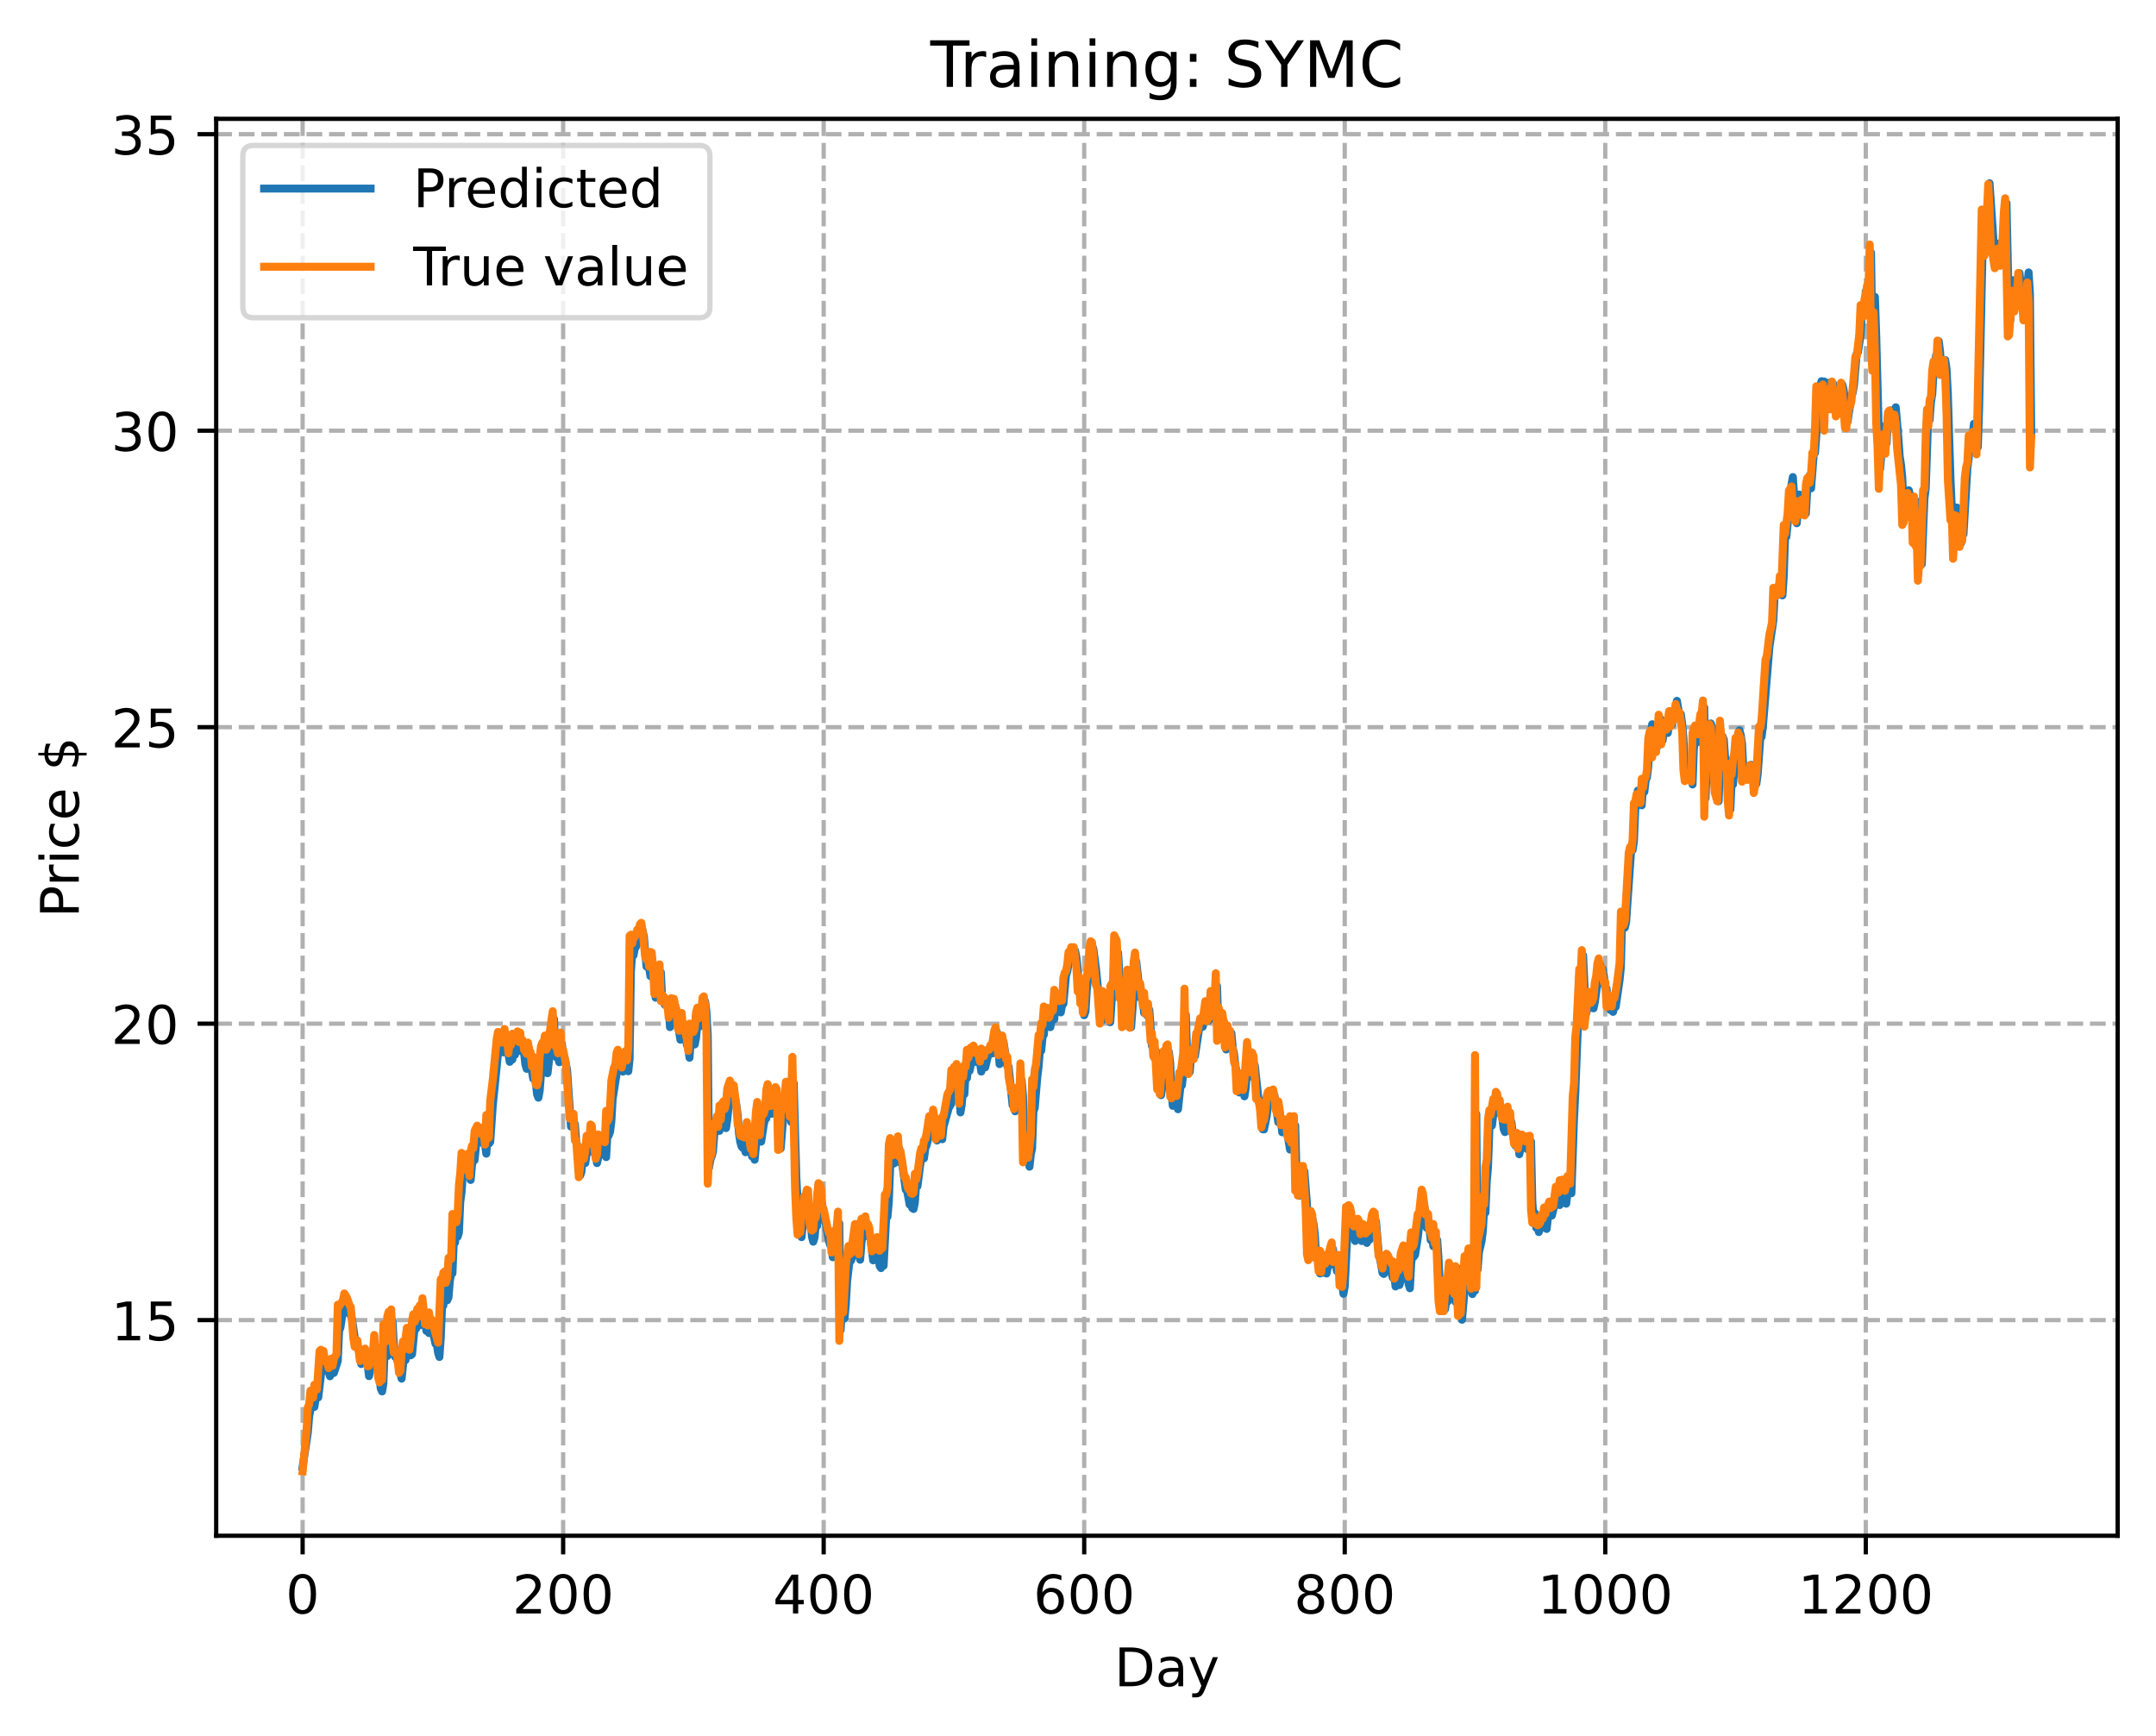 <?xml version="1.0" encoding="utf-8" standalone="no"?>
<!DOCTYPE svg PUBLIC "-//W3C//DTD SVG 1.1//EN"
  "http://www.w3.org/Graphics/SVG/1.1/DTD/svg11.dtd">
<!-- Created with matplotlib (https://matplotlib.org/) -->
<svg height="325.986pt" version="1.1" viewBox="0 0 404.923 325.986" width="404.923pt" xmlns="http://www.w3.org/2000/svg" xmlns:xlink="http://www.w3.org/1999/xlink">
 <defs>
  <style type="text/css">
*{stroke-linecap:butt;stroke-linejoin:round;}
  </style>
 </defs>
 <g id="figure_1">
  <g id="patch_1">
   <path d="M 0 325.986 
L 404.923 325.986 
L 404.923 0 
L 0 0 
z
" style="fill:#ffffff;"/>
  </g>
  <g id="axes_1">
   <g id="patch_2">
    <path d="M 40.603 288.43 
L 397.723 288.43 
L 397.723 22.318 
L 40.603 22.318 
z
" style="fill:#ffffff;"/>
   </g>
   <g id="matplotlib.axis_1">
    <g id="xtick_1">
     <g id="line2d_1">
      <path clip-path="url(#p1cfecc8044)" d="M 56.836 288.43 
L 56.836 22.318 
" style="fill:none;stroke:#b0b0b0;stroke-dasharray:2.96,1.28;stroke-dashoffset:0;stroke-width:0.8;"/>
     </g>
     <g id="line2d_2">
      <defs>
       <path d="M 0 0 
L 0 3.5 
" id="m861f1bf538" style="stroke:#000000;stroke-width:0.8;"/>
      </defs>
      <g>
       <use style="stroke:#000000;stroke-width:0.8;" x="56.836" xlink:href="#m861f1bf538" y="288.43"/>
      </g>
     </g>
     <g id="text_1">
      <!-- 0 -->
      <defs>
       <path d="M 31.781 66.406 
Q 24.172 66.406 20.328 58.906 
Q 16.5 51.422 16.5 36.375 
Q 16.5 21.391 20.328 13.891 
Q 24.172 6.391 31.781 6.391 
Q 39.453 6.391 43.281 13.891 
Q 47.125 21.391 47.125 36.375 
Q 47.125 51.422 43.281 58.906 
Q 39.453 66.406 31.781 66.406 
z
M 31.781 74.219 
Q 44.047 74.219 50.516 64.516 
Q 56.984 54.828 56.984 36.375 
Q 56.984 17.969 50.516 8.266 
Q 44.047 -1.422 31.781 -1.422 
Q 19.531 -1.422 13.062 8.266 
Q 6.594 17.969 6.594 36.375 
Q 6.594 54.828 13.062 64.516 
Q 19.531 74.219 31.781 74.219 
z
" id="DejaVuSans-48"/>
      </defs>
      <g transform="translate(53.655 303.029)scale(0.1 -0.1)">
       <use xlink:href="#DejaVuSans-48"/>
      </g>
     </g>
    </g>
    <g id="xtick_2">
     <g id="line2d_3">
      <path clip-path="url(#p1cfecc8044)" d="M 105.766 288.43 
L 105.766 22.318 
" style="fill:none;stroke:#b0b0b0;stroke-dasharray:2.96,1.28;stroke-dashoffset:0;stroke-width:0.8;"/>
     </g>
     <g id="line2d_4">
      <g>
       <use style="stroke:#000000;stroke-width:0.8;" x="105.766" xlink:href="#m861f1bf538" y="288.43"/>
      </g>
     </g>
     <g id="text_2">
      <!-- 200 -->
      <defs>
       <path d="M 19.188 8.297 
L 53.609 8.297 
L 53.609 0 
L 7.328 0 
L 7.328 8.297 
Q 12.938 14.109 22.625 23.891 
Q 32.328 33.688 34.812 36.531 
Q 39.547 41.844 41.422 45.531 
Q 43.312 49.219 43.312 52.781 
Q 43.312 58.594 39.234 62.25 
Q 35.156 65.922 28.609 65.922 
Q 23.969 65.922 18.812 64.312 
Q 13.672 62.703 7.812 59.422 
L 7.812 69.391 
Q 13.766 71.781 18.938 73 
Q 24.125 74.219 28.422 74.219 
Q 39.75 74.219 46.484 68.547 
Q 53.219 62.891 53.219 53.422 
Q 53.219 48.922 51.531 44.891 
Q 49.859 40.875 45.406 35.406 
Q 44.188 33.984 37.641 27.219 
Q 31.109 20.453 19.188 8.297 
z
" id="DejaVuSans-50"/>
      </defs>
      <g transform="translate(96.223 303.029)scale(0.1 -0.1)">
       <use xlink:href="#DejaVuSans-50"/>
       <use x="63.623" xlink:href="#DejaVuSans-48"/>
       <use x="127.246" xlink:href="#DejaVuSans-48"/>
      </g>
     </g>
    </g>
    <g id="xtick_3">
     <g id="line2d_5">
      <path clip-path="url(#p1cfecc8044)" d="M 154.697 288.43 
L 154.697 22.318 
" style="fill:none;stroke:#b0b0b0;stroke-dasharray:2.96,1.28;stroke-dashoffset:0;stroke-width:0.8;"/>
     </g>
     <g id="line2d_6">
      <g>
       <use style="stroke:#000000;stroke-width:0.8;" x="154.697" xlink:href="#m861f1bf538" y="288.43"/>
      </g>
     </g>
     <g id="text_3">
      <!-- 400 -->
      <defs>
       <path d="M 37.797 64.312 
L 12.891 25.391 
L 37.797 25.391 
z
M 35.203 72.906 
L 47.609 72.906 
L 47.609 25.391 
L 58.016 25.391 
L 58.016 17.188 
L 47.609 17.188 
L 47.609 0 
L 37.797 0 
L 37.797 17.188 
L 4.891 17.188 
L 4.891 26.703 
z
" id="DejaVuSans-52"/>
      </defs>
      <g transform="translate(145.153 303.029)scale(0.1 -0.1)">
       <use xlink:href="#DejaVuSans-52"/>
       <use x="63.623" xlink:href="#DejaVuSans-48"/>
       <use x="127.246" xlink:href="#DejaVuSans-48"/>
      </g>
     </g>
    </g>
    <g id="xtick_4">
     <g id="line2d_7">
      <path clip-path="url(#p1cfecc8044)" d="M 203.628 288.43 
L 203.628 22.318 
" style="fill:none;stroke:#b0b0b0;stroke-dasharray:2.96,1.28;stroke-dashoffset:0;stroke-width:0.8;"/>
     </g>
     <g id="line2d_8">
      <g>
       <use style="stroke:#000000;stroke-width:0.8;" x="203.628" xlink:href="#m861f1bf538" y="288.43"/>
      </g>
     </g>
     <g id="text_4">
      <!-- 600 -->
      <defs>
       <path d="M 33.016 40.375 
Q 26.375 40.375 22.484 35.828 
Q 18.609 31.297 18.609 23.391 
Q 18.609 15.531 22.484 10.953 
Q 26.375 6.391 33.016 6.391 
Q 39.656 6.391 43.531 10.953 
Q 47.406 15.531 47.406 23.391 
Q 47.406 31.297 43.531 35.828 
Q 39.656 40.375 33.016 40.375 
z
M 52.594 71.297 
L 52.594 62.312 
Q 48.875 64.062 45.094 64.984 
Q 41.312 65.922 37.594 65.922 
Q 27.828 65.922 22.672 59.328 
Q 17.531 52.734 16.797 39.406 
Q 19.672 43.656 24.016 45.922 
Q 28.375 48.188 33.594 48.188 
Q 44.578 48.188 50.953 41.516 
Q 57.328 34.859 57.328 23.391 
Q 57.328 12.156 50.688 5.359 
Q 44.047 -1.422 33.016 -1.422 
Q 20.359 -1.422 13.672 8.266 
Q 6.984 17.969 6.984 36.375 
Q 6.984 53.656 15.188 63.938 
Q 23.391 74.219 37.203 74.219 
Q 40.922 74.219 44.703 73.484 
Q 48.484 72.75 52.594 71.297 
z
" id="DejaVuSans-54"/>
      </defs>
      <g transform="translate(194.084 303.029)scale(0.1 -0.1)">
       <use xlink:href="#DejaVuSans-54"/>
       <use x="63.623" xlink:href="#DejaVuSans-48"/>
       <use x="127.246" xlink:href="#DejaVuSans-48"/>
      </g>
     </g>
    </g>
    <g id="xtick_5">
     <g id="line2d_9">
      <path clip-path="url(#p1cfecc8044)" d="M 252.558 288.43 
L 252.558 22.318 
" style="fill:none;stroke:#b0b0b0;stroke-dasharray:2.96,1.28;stroke-dashoffset:0;stroke-width:0.8;"/>
     </g>
     <g id="line2d_10">
      <g>
       <use style="stroke:#000000;stroke-width:0.8;" x="252.558" xlink:href="#m861f1bf538" y="288.43"/>
      </g>
     </g>
     <g id="text_5">
      <!-- 800 -->
      <defs>
       <path d="M 31.781 34.625 
Q 24.75 34.625 20.719 30.859 
Q 16.703 27.094 16.703 20.516 
Q 16.703 13.922 20.719 10.156 
Q 24.75 6.391 31.781 6.391 
Q 38.812 6.391 42.859 10.172 
Q 46.922 13.969 46.922 20.516 
Q 46.922 27.094 42.891 30.859 
Q 38.875 34.625 31.781 34.625 
z
M 21.922 38.812 
Q 15.578 40.375 12.031 44.719 
Q 8.5 49.078 8.5 55.328 
Q 8.5 64.062 14.719 69.141 
Q 20.953 74.219 31.781 74.219 
Q 42.672 74.219 48.875 69.141 
Q 55.078 64.062 55.078 55.328 
Q 55.078 49.078 51.531 44.719 
Q 48 40.375 41.703 38.812 
Q 48.828 37.156 52.797 32.312 
Q 56.781 27.484 56.781 20.516 
Q 56.781 9.906 50.312 4.234 
Q 43.844 -1.422 31.781 -1.422 
Q 19.734 -1.422 13.25 4.234 
Q 6.781 9.906 6.781 20.516 
Q 6.781 27.484 10.781 32.312 
Q 14.797 37.156 21.922 38.812 
z
M 18.312 54.391 
Q 18.312 48.734 21.844 45.562 
Q 25.391 42.391 31.781 42.391 
Q 38.141 42.391 41.719 45.562 
Q 45.312 48.734 45.312 54.391 
Q 45.312 60.062 41.719 63.234 
Q 38.141 66.406 31.781 66.406 
Q 25.391 66.406 21.844 63.234 
Q 18.312 60.062 18.312 54.391 
z
" id="DejaVuSans-56"/>
      </defs>
      <g transform="translate(243.015 303.029)scale(0.1 -0.1)">
       <use xlink:href="#DejaVuSans-56"/>
       <use x="63.623" xlink:href="#DejaVuSans-48"/>
       <use x="127.246" xlink:href="#DejaVuSans-48"/>
      </g>
     </g>
    </g>
    <g id="xtick_6">
     <g id="line2d_11">
      <path clip-path="url(#p1cfecc8044)" d="M 301.489 288.43 
L 301.489 22.318 
" style="fill:none;stroke:#b0b0b0;stroke-dasharray:2.96,1.28;stroke-dashoffset:0;stroke-width:0.8;"/>
     </g>
     <g id="line2d_12">
      <g>
       <use style="stroke:#000000;stroke-width:0.8;" x="301.489" xlink:href="#m861f1bf538" y="288.43"/>
      </g>
     </g>
     <g id="text_6">
      <!-- 1000 -->
      <defs>
       <path d="M 12.406 8.297 
L 28.516 8.297 
L 28.516 63.922 
L 10.984 60.406 
L 10.984 69.391 
L 28.422 72.906 
L 38.281 72.906 
L 38.281 8.297 
L 54.391 8.297 
L 54.391 0 
L 12.406 0 
z
" id="DejaVuSans-49"/>
      </defs>
      <g transform="translate(288.764 303.029)scale(0.1 -0.1)">
       <use xlink:href="#DejaVuSans-49"/>
       <use x="63.623" xlink:href="#DejaVuSans-48"/>
       <use x="127.246" xlink:href="#DejaVuSans-48"/>
       <use x="190.869" xlink:href="#DejaVuSans-48"/>
      </g>
     </g>
    </g>
    <g id="xtick_7">
     <g id="line2d_13">
      <path clip-path="url(#p1cfecc8044)" d="M 350.419 288.43 
L 350.419 22.318 
" style="fill:none;stroke:#b0b0b0;stroke-dasharray:2.96,1.28;stroke-dashoffset:0;stroke-width:0.8;"/>
     </g>
     <g id="line2d_14">
      <g>
       <use style="stroke:#000000;stroke-width:0.8;" x="350.419" xlink:href="#m861f1bf538" y="288.43"/>
      </g>
     </g>
     <g id="text_7">
      <!-- 1200 -->
      <g transform="translate(337.694 303.029)scale(0.1 -0.1)">
       <use xlink:href="#DejaVuSans-49"/>
       <use x="63.623" xlink:href="#DejaVuSans-50"/>
       <use x="127.246" xlink:href="#DejaVuSans-48"/>
       <use x="190.869" xlink:href="#DejaVuSans-48"/>
      </g>
     </g>
    </g>
    <g id="text_8">
     <!-- Day -->
     <defs>
      <path d="M 19.672 64.797 
L 19.672 8.109 
L 31.594 8.109 
Q 46.688 8.109 53.688 14.938 
Q 60.688 21.781 60.688 36.531 
Q 60.688 51.172 53.688 57.984 
Q 46.688 64.797 31.594 64.797 
z
M 9.812 72.906 
L 30.078 72.906 
Q 51.266 72.906 61.172 64.094 
Q 71.094 55.281 71.094 36.531 
Q 71.094 17.672 61.125 8.828 
Q 51.172 0 30.078 0 
L 9.812 0 
z
" id="DejaVuSans-68"/>
      <path d="M 34.281 27.484 
Q 23.391 27.484 19.188 25 
Q 14.984 22.516 14.984 16.5 
Q 14.984 11.719 18.141 8.906 
Q 21.297 6.109 26.703 6.109 
Q 34.188 6.109 38.703 11.406 
Q 43.219 16.703 43.219 25.484 
L 43.219 27.484 
z
M 52.203 31.203 
L 52.203 0 
L 43.219 0 
L 43.219 8.297 
Q 40.141 3.328 35.547 0.953 
Q 30.953 -1.422 24.312 -1.422 
Q 15.922 -1.422 10.953 3.297 
Q 6 8.016 6 15.922 
Q 6 25.141 12.172 29.828 
Q 18.359 34.516 30.609 34.516 
L 43.219 34.516 
L 43.219 35.406 
Q 43.219 41.609 39.141 45 
Q 35.062 48.391 27.688 48.391 
Q 23 48.391 18.547 47.266 
Q 14.109 46.141 10.016 43.891 
L 10.016 52.203 
Q 14.938 54.109 19.578 55.047 
Q 24.219 56 28.609 56 
Q 40.484 56 46.344 49.844 
Q 52.203 43.703 52.203 31.203 
z
" id="DejaVuSans-97"/>
      <path d="M 32.172 -5.078 
Q 28.375 -14.844 24.75 -17.812 
Q 21.141 -20.797 15.094 -20.797 
L 7.906 -20.797 
L 7.906 -13.281 
L 13.188 -13.281 
Q 16.891 -13.281 18.938 -11.516 
Q 21 -9.766 23.484 -3.219 
L 25.094 0.875 
L 2.984 54.688 
L 12.5 54.688 
L 29.594 11.922 
L 46.688 54.688 
L 56.203 54.688 
z
" id="DejaVuSans-121"/>
     </defs>
     <g transform="translate(209.29 316.707)scale(0.1 -0.1)">
      <use xlink:href="#DejaVuSans-68"/>
      <use x="77.002" xlink:href="#DejaVuSans-97"/>
      <use x="138.281" xlink:href="#DejaVuSans-121"/>
     </g>
    </g>
   </g>
   <g id="matplotlib.axis_2">
    <g id="ytick_1">
     <g id="line2d_15">
      <path clip-path="url(#p1cfecc8044)" d="M 40.603 247.936 
L 397.723 247.936 
" style="fill:none;stroke:#b0b0b0;stroke-dasharray:2.96,1.28;stroke-dashoffset:0;stroke-width:0.8;"/>
     </g>
     <g id="line2d_16">
      <defs>
       <path d="M 0 0 
L -3.5 0 
" id="m0bff928c93" style="stroke:#000000;stroke-width:0.8;"/>
      </defs>
      <g>
       <use style="stroke:#000000;stroke-width:0.8;" x="40.603" xlink:href="#m0bff928c93" y="247.936"/>
      </g>
     </g>
     <g id="text_9">
      <!-- 15 -->
      <defs>
       <path d="M 10.797 72.906 
L 49.516 72.906 
L 49.516 64.594 
L 19.828 64.594 
L 19.828 46.734 
Q 21.969 47.469 24.109 47.828 
Q 26.266 48.188 28.422 48.188 
Q 40.625 48.188 47.75 41.5 
Q 54.891 34.812 54.891 23.391 
Q 54.891 11.625 47.562 5.094 
Q 40.234 -1.422 26.906 -1.422 
Q 22.312 -1.422 17.547 -0.641 
Q 12.797 0.141 7.719 1.703 
L 7.719 11.625 
Q 12.109 9.234 16.797 8.062 
Q 21.484 6.891 26.703 6.891 
Q 35.156 6.891 40.078 11.328 
Q 45.016 15.766 45.016 23.391 
Q 45.016 31 40.078 35.438 
Q 35.156 39.891 26.703 39.891 
Q 22.75 39.891 18.812 39.016 
Q 14.891 38.141 10.797 36.281 
z
" id="DejaVuSans-53"/>
      </defs>
      <g transform="translate(20.878 251.735)scale(0.1 -0.1)">
       <use xlink:href="#DejaVuSans-49"/>
       <use x="63.623" xlink:href="#DejaVuSans-53"/>
      </g>
     </g>
    </g>
    <g id="ytick_2">
     <g id="line2d_17">
      <path clip-path="url(#p1cfecc8044)" d="M 40.603 192.254 
L 397.723 192.254 
" style="fill:none;stroke:#b0b0b0;stroke-dasharray:2.96,1.28;stroke-dashoffset:0;stroke-width:0.8;"/>
     </g>
     <g id="line2d_18">
      <g>
       <use style="stroke:#000000;stroke-width:0.8;" x="40.603" xlink:href="#m0bff928c93" y="192.254"/>
      </g>
     </g>
     <g id="text_10">
      <!-- 20 -->
      <g transform="translate(20.878 196.053)scale(0.1 -0.1)">
       <use xlink:href="#DejaVuSans-50"/>
       <use x="63.623" xlink:href="#DejaVuSans-48"/>
      </g>
     </g>
    </g>
    <g id="ytick_3">
     <g id="line2d_19">
      <path clip-path="url(#p1cfecc8044)" d="M 40.603 136.572 
L 397.723 136.572 
" style="fill:none;stroke:#b0b0b0;stroke-dasharray:2.96,1.28;stroke-dashoffset:0;stroke-width:0.8;"/>
     </g>
     <g id="line2d_20">
      <g>
       <use style="stroke:#000000;stroke-width:0.8;" x="40.603" xlink:href="#m0bff928c93" y="136.572"/>
      </g>
     </g>
     <g id="text_11">
      <!-- 25 -->
      <g transform="translate(20.878 140.371)scale(0.1 -0.1)">
       <use xlink:href="#DejaVuSans-50"/>
       <use x="63.623" xlink:href="#DejaVuSans-53"/>
      </g>
     </g>
    </g>
    <g id="ytick_4">
     <g id="line2d_21">
      <path clip-path="url(#p1cfecc8044)" d="M 40.603 80.89 
L 397.723 80.89 
" style="fill:none;stroke:#b0b0b0;stroke-dasharray:2.96,1.28;stroke-dashoffset:0;stroke-width:0.8;"/>
     </g>
     <g id="line2d_22">
      <g>
       <use style="stroke:#000000;stroke-width:0.8;" x="40.603" xlink:href="#m0bff928c93" y="80.89"/>
      </g>
     </g>
     <g id="text_12">
      <!-- 30 -->
      <defs>
       <path d="M 40.578 39.312 
Q 47.656 37.797 51.625 33 
Q 55.609 28.219 55.609 21.188 
Q 55.609 10.406 48.188 4.484 
Q 40.766 -1.422 27.094 -1.422 
Q 22.516 -1.422 17.656 -0.516 
Q 12.797 0.391 7.625 2.203 
L 7.625 11.719 
Q 11.719 9.328 16.594 8.109 
Q 21.484 6.891 26.812 6.891 
Q 36.078 6.891 40.938 10.547 
Q 45.797 14.203 45.797 21.188 
Q 45.797 27.641 41.281 31.266 
Q 36.766 34.906 28.719 34.906 
L 20.219 34.906 
L 20.219 43.016 
L 29.109 43.016 
Q 36.375 43.016 40.234 45.922 
Q 44.094 48.828 44.094 54.297 
Q 44.094 59.906 40.109 62.906 
Q 36.141 65.922 28.719 65.922 
Q 24.656 65.922 20.016 65.031 
Q 15.375 64.156 9.812 62.312 
L 9.812 71.094 
Q 15.438 72.656 20.344 73.438 
Q 25.25 74.219 29.594 74.219 
Q 40.828 74.219 47.359 69.109 
Q 53.906 64.016 53.906 55.328 
Q 53.906 49.266 50.438 45.094 
Q 46.969 40.922 40.578 39.312 
z
" id="DejaVuSans-51"/>
      </defs>
      <g transform="translate(20.878 84.689)scale(0.1 -0.1)">
       <use xlink:href="#DejaVuSans-51"/>
       <use x="63.623" xlink:href="#DejaVuSans-48"/>
      </g>
     </g>
    </g>
    <g id="ytick_5">
     <g id="line2d_23">
      <path clip-path="url(#p1cfecc8044)" d="M 40.603 25.208 
L 397.723 25.208 
" style="fill:none;stroke:#b0b0b0;stroke-dasharray:2.96,1.28;stroke-dashoffset:0;stroke-width:0.8;"/>
     </g>
     <g id="line2d_24">
      <g>
       <use style="stroke:#000000;stroke-width:0.8;" x="40.603" xlink:href="#m0bff928c93" y="25.208"/>
      </g>
     </g>
     <g id="text_13">
      <!-- 35 -->
      <g transform="translate(20.878 29.007)scale(0.1 -0.1)">
       <use xlink:href="#DejaVuSans-51"/>
       <use x="63.623" xlink:href="#DejaVuSans-53"/>
      </g>
     </g>
    </g>
    <g id="text_14">
     <!-- Price $ -->
     <defs>
      <path d="M 19.672 64.797 
L 19.672 37.406 
L 32.078 37.406 
Q 38.969 37.406 42.719 40.969 
Q 46.484 44.531 46.484 51.125 
Q 46.484 57.672 42.719 61.234 
Q 38.969 64.797 32.078 64.797 
z
M 9.812 72.906 
L 32.078 72.906 
Q 44.344 72.906 50.609 67.359 
Q 56.891 61.812 56.891 51.125 
Q 56.891 40.328 50.609 34.812 
Q 44.344 29.297 32.078 29.297 
L 19.672 29.297 
L 19.672 0 
L 9.812 0 
z
" id="DejaVuSans-80"/>
      <path d="M 41.109 46.297 
Q 39.594 47.172 37.812 47.578 
Q 36.031 48 33.891 48 
Q 26.266 48 22.188 43.047 
Q 18.109 38.094 18.109 28.812 
L 18.109 0 
L 9.078 0 
L 9.078 54.688 
L 18.109 54.688 
L 18.109 46.188 
Q 20.953 51.172 25.484 53.578 
Q 30.031 56 36.531 56 
Q 37.453 56 38.578 55.875 
Q 39.703 55.766 41.062 55.516 
z
" id="DejaVuSans-114"/>
      <path d="M 9.422 54.688 
L 18.406 54.688 
L 18.406 0 
L 9.422 0 
z
M 9.422 75.984 
L 18.406 75.984 
L 18.406 64.594 
L 9.422 64.594 
z
" id="DejaVuSans-105"/>
      <path d="M 48.781 52.594 
L 48.781 44.188 
Q 44.969 46.297 41.141 47.344 
Q 37.312 48.391 33.406 48.391 
Q 24.656 48.391 19.812 42.844 
Q 14.984 37.312 14.984 27.297 
Q 14.984 17.281 19.812 11.734 
Q 24.656 6.203 33.406 6.203 
Q 37.312 6.203 41.141 7.25 
Q 44.969 8.297 48.781 10.406 
L 48.781 2.094 
Q 45.016 0.344 40.984 -0.531 
Q 36.969 -1.422 32.422 -1.422 
Q 20.062 -1.422 12.781 6.344 
Q 5.516 14.109 5.516 27.297 
Q 5.516 40.672 12.859 48.328 
Q 20.219 56 33.016 56 
Q 37.156 56 41.109 55.141 
Q 45.062 54.297 48.781 52.594 
z
" id="DejaVuSans-99"/>
      <path d="M 56.203 29.594 
L 56.203 25.203 
L 14.891 25.203 
Q 15.484 15.922 20.484 11.062 
Q 25.484 6.203 34.422 6.203 
Q 39.594 6.203 44.453 7.469 
Q 49.312 8.734 54.109 11.281 
L 54.109 2.781 
Q 49.266 0.734 44.188 -0.344 
Q 39.109 -1.422 33.891 -1.422 
Q 20.797 -1.422 13.156 6.188 
Q 5.516 13.812 5.516 26.812 
Q 5.516 40.234 12.766 48.109 
Q 20.016 56 32.328 56 
Q 43.359 56 49.781 48.891 
Q 56.203 41.797 56.203 29.594 
z
M 47.219 32.234 
Q 47.125 39.594 43.094 43.984 
Q 39.062 48.391 32.422 48.391 
Q 24.906 48.391 20.391 44.141 
Q 15.875 39.891 15.188 32.172 
z
" id="DejaVuSans-101"/>
      <path id="DejaVuSans-32"/>
      <path d="M 33.797 -14.703 
L 28.906 -14.703 
L 28.859 0 
Q 23.734 0.094 18.609 1.188 
Q 13.484 2.297 8.297 4.5 
L 8.297 13.281 
Q 13.281 10.156 18.375 8.562 
Q 23.484 6.984 28.906 6.938 
L 28.906 29.203 
Q 18.109 30.953 13.203 35.156 
Q 8.297 39.359 8.297 46.688 
Q 8.297 54.641 13.625 59.219 
Q 18.953 63.812 28.906 64.5 
L 28.906 75.984 
L 33.797 75.984 
L 33.797 64.656 
Q 38.328 64.453 42.578 63.688 
Q 46.828 62.938 50.875 61.625 
L 50.875 53.078 
Q 46.828 55.125 42.547 56.25 
Q 38.281 57.375 33.797 57.562 
L 33.797 36.719 
Q 44.875 35.016 50.094 30.609 
Q 55.328 26.219 55.328 18.609 
Q 55.328 10.359 49.781 5.594 
Q 44.234 0.828 33.797 0.094 
z
M 28.906 37.594 
L 28.906 57.625 
Q 23.25 56.984 20.266 54.391 
Q 17.281 51.812 17.281 47.516 
Q 17.281 43.312 20.031 40.969 
Q 22.797 38.625 28.906 37.594 
z
M 33.797 28.219 
L 33.797 7.078 
Q 39.984 7.906 43.141 10.594 
Q 46.297 13.281 46.297 17.672 
Q 46.297 21.969 43.281 24.5 
Q 40.281 27.047 33.797 28.219 
z
" id="DejaVuSans-36"/>
     </defs>
     <g transform="translate(14.798 172.342)rotate(-90)scale(0.1 -0.1)">
      <use xlink:href="#DejaVuSans-80"/>
      <use x="58.553" xlink:href="#DejaVuSans-114"/>
      <use x="99.666" xlink:href="#DejaVuSans-105"/>
      <use x="127.449" xlink:href="#DejaVuSans-99"/>
      <use x="182.43" xlink:href="#DejaVuSans-101"/>
      <use x="243.953" xlink:href="#DejaVuSans-32"/>
      <use x="275.74" xlink:href="#DejaVuSans-36"/>
     </g>
    </g>
   </g>
   <g id="line2d_25">
    <path clip-path="url(#p1cfecc8044)" d="M 56.836 275.491 
L 57.814 269.062 
L 58.059 266.065 
L 58.304 264.754 
L 58.548 262.588 
L 58.793 264.076 
L 59.038 264.239 
L 59.282 262.755 
L 59.527 262.017 
L 59.772 262.455 
L 60.506 256.306 
L 60.75 257.452 
L 60.995 255.763 
L 61.24 256.325 
L 61.484 257.239 
L 61.729 257.637 
L 61.974 258.484 
L 62.218 257.717 
L 62.463 256.277 
L 62.708 257.856 
L 63.197 256.378 
L 63.441 255.576 
L 63.686 249.968 
L 63.931 249.332 
L 64.42 246.159 
L 64.909 245.02 
L 65.154 245.186 
L 65.643 246.768 
L 65.888 247.067 
L 66.133 247.859 
L 66.867 252.955 
L 67.356 253.331 
L 67.845 256.18 
L 68.09 255.461 
L 68.335 255.46 
L 68.824 254.436 
L 69.313 258.457 
L 69.802 255.883 
L 70.047 256.373 
L 70.292 255.712 
L 70.536 252.931 
L 70.781 255.447 
L 71.026 256.604 
L 71.515 260.809 
L 71.76 261.332 
L 72.004 259.837 
L 72.249 253.226 
L 72.738 254.701 
L 72.983 250.945 
L 73.228 249.076 
L 73.472 249.372 
L 73.717 247.985 
L 73.962 252.437 
L 74.206 254.837 
L 74.451 254.731 
L 75.429 258.929 
L 75.919 254.2 
L 76.163 255.458 
L 76.653 252.213 
L 77.142 254.552 
L 77.387 254.332 
L 77.876 249.329 
L 78.121 249.595 
L 78.365 249.052 
L 78.61 247.88 
L 78.855 248.896 
L 79.099 247.735 
L 79.344 248.167 
L 79.589 246.663 
L 80.078 249.963 
L 80.323 249.524 
L 80.567 250.362 
L 80.812 249.124 
L 81.056 250.064 
L 81.301 250.162 
L 81.79 252.375 
L 82.035 252.314 
L 82.28 254.06 
L 82.524 254.856 
L 82.769 251.462 
L 83.014 245.523 
L 83.258 245.221 
L 83.503 243.108 
L 83.748 242.366 
L 83.992 244.217 
L 84.237 243.635 
L 84.482 240.607 
L 84.726 239.218 
L 84.971 239.149 
L 85.216 233.406 
L 85.46 233.387 
L 85.705 230.773 
L 85.95 232.271 
L 86.194 231.478 
L 86.439 225.76 
L 86.684 223.966 
L 86.928 220.465 
L 87.173 220.708 
L 87.662 219.474 
L 87.907 220.856 
L 88.151 218.723 
L 88.396 221.617 
L 88.641 218.91 
L 88.885 217.504 
L 89.13 217.896 
L 89.619 213.15 
L 89.864 212.041 
L 90.109 213.655 
L 90.353 213.743 
L 90.598 214.667 
L 90.843 214.581 
L 91.087 214.856 
L 91.332 216.678 
L 91.577 213.115 
L 91.821 214.799 
L 92.066 214.483 
L 92.555 207.575 
L 93.044 202.743 
L 93.778 195.402 
L 94.023 195.774 
L 94.512 197.647 
L 94.757 196.616 
L 95.002 194.909 
L 95.491 197.979 
L 95.736 199.426 
L 95.98 198.014 
L 96.225 198.996 
L 96.47 197.023 
L 96.714 198.111 
L 96.959 197.037 
L 97.204 197.358 
L 97.448 196.17 
L 97.693 197.359 
L 97.938 195.808 
L 98.182 197.62 
L 98.427 197.762 
L 98.672 199.899 
L 98.916 200.741 
L 99.161 200.663 
L 99.405 198.264 
L 100.139 202.58 
L 100.384 200.969 
L 100.873 205.561 
L 101.118 206.163 
L 101.363 204.836 
L 101.852 198.462 
L 102.097 197.311 
L 102.341 198.038 
L 102.586 196.453 
L 102.831 201.568 
L 103.809 193.055 
L 104.054 191.392 
L 104.299 197.937 
L 104.543 198.602 
L 104.788 198.348 
L 105.032 199.501 
L 105.522 195.962 
L 105.766 198.373 
L 106.011 198.584 
L 106.5 200.867 
L 107.234 211.584 
L 107.479 210.717 
L 107.724 211.82 
L 107.968 211.083 
L 108.213 214.289 
L 108.458 215.351 
L 108.702 219.406 
L 108.947 220.796 
L 109.192 220.13 
L 109.436 217.436 
L 109.681 216.847 
L 109.926 218.446 
L 110.415 215.004 
L 110.904 216.295 
L 111.149 213.551 
L 111.393 213.338 
L 111.883 216.957 
L 112.127 218.443 
L 112.372 217.334 
L 112.617 214.949 
L 112.861 215.602 
L 113.106 216.779 
L 113.351 216.72 
L 113.595 216.359 
L 113.84 217.325 
L 114.085 212.883 
L 114.329 213.239 
L 114.574 212.573 
L 114.819 210.672 
L 115.063 206.385 
L 116.287 198.669 
L 116.531 201.135 
L 116.776 200.828 
L 117.02 201.262 
L 117.51 199.587 
L 117.754 199.462 
L 117.999 201.194 
L 118.244 198.927 
L 118.488 182.558 
L 118.733 179.079 
L 118.978 179.431 
L 119.222 178.126 
L 119.467 177.778 
L 119.956 175.467 
L 120.201 175.651 
L 120.69 174.745 
L 120.935 175.978 
L 121.424 181.534 
L 121.914 181.751 
L 122.158 183.328 
L 122.403 181.959 
L 122.648 181.813 
L 122.892 183.455 
L 123.137 187.383 
L 123.381 186.216 
L 123.626 183.569 
L 123.871 186.075 
L 124.115 182.615 
L 124.36 187.476 
L 124.605 187.178 
L 124.849 188.705 
L 125.094 187.85 
L 125.339 189.132 
L 125.583 189.152 
L 125.828 192.909 
L 126.073 191.77 
L 126.317 189.04 
L 126.562 189.437 
L 126.807 188.841 
L 127.296 190.819 
L 127.541 193.732 
L 127.785 195.271 
L 128.03 194.462 
L 128.275 192.249 
L 128.519 194.837 
L 128.764 194.715 
L 129.008 196.262 
L 129.253 196.777 
L 129.498 198.662 
L 129.742 195.221 
L 129.987 195.379 
L 130.476 196.167 
L 130.721 194.977 
L 130.966 192.442 
L 131.21 191.247 
L 131.455 192.763 
L 131.7 191.165 
L 131.944 191.836 
L 132.189 189.243 
L 132.434 188.09 
L 132.678 190.077 
L 132.923 194.417 
L 133.168 219.305 
L 133.412 217.794 
L 133.657 217.209 
L 133.902 216.307 
L 134.146 213.111 
L 134.88 210.416 
L 135.125 212.387 
L 135.369 210.227 
L 135.614 211.237 
L 135.859 209.394 
L 136.103 208.656 
L 136.348 211.877 
L 136.593 210.311 
L 137.082 205.253 
L 137.327 204.285 
L 137.571 205.263 
L 137.816 206.722 
L 138.061 206.314 
L 138.305 207.58 
L 138.55 209.515 
L 138.795 212.924 
L 139.039 214.499 
L 139.284 215.335 
L 139.529 215.618 
L 139.773 215.332 
L 140.018 216.406 
L 140.263 215.779 
L 140.507 212.393 
L 140.752 214.539 
L 140.996 215.536 
L 141.241 217.189 
L 141.486 216.839 
L 141.73 217.817 
L 142.464 210.128 
L 142.709 211.032 
L 142.954 214.417 
L 143.443 211.216 
L 143.688 210.229 
L 143.932 210.047 
L 144.422 206.005 
L 144.666 207.07 
L 144.911 209.183 
L 145.156 208.951 
L 145.4 207.184 
L 145.645 207.922 
L 145.89 206.549 
L 146.134 206.708 
L 146.379 214.882 
L 146.624 215.701 
L 147.113 209.717 
L 147.357 208.521 
L 147.602 207.993 
L 147.847 205.992 
L 148.091 205.386 
L 148.581 210.708 
L 148.825 208.553 
L 149.07 203.411 
L 149.559 221.061 
L 150.049 230.329 
L 150.293 230.85 
L 150.538 232.353 
L 150.783 229.909 
L 151.027 229.811 
L 151.272 227.2 
L 151.517 227.12 
L 151.761 226.011 
L 152.006 226.327 
L 152.495 232.274 
L 152.74 233.206 
L 152.984 232.413 
L 153.229 229.809 
L 153.474 230.22 
L 153.963 224.757 
L 154.208 225.174 
L 155.676 233.023 
L 155.92 233.843 
L 156.165 233.603 
L 156.41 236.125 
L 156.899 234.051 
L 157.144 232.421 
L 157.388 231.911 
L 157.633 229.777 
L 157.878 249.819 
L 158.122 246.3 
L 158.367 246.317 
L 158.612 247.634 
L 158.856 245.024 
L 159.101 240.626 
L 159.59 236.459 
L 159.835 236.764 
L 160.079 236.045 
L 160.324 234.361 
L 160.569 233.698 
L 160.813 231.655 
L 161.058 231.084 
L 161.547 236.593 
L 161.792 233.411 
L 162.037 231.859 
L 162.281 232.259 
L 162.526 231.788 
L 162.771 230.413 
L 163.015 232.145 
L 163.26 232.19 
L 163.505 232.689 
L 163.994 236.706 
L 164.483 235.615 
L 164.728 236.731 
L 164.972 235.851 
L 165.217 237.769 
L 165.462 238.166 
L 165.706 237.138 
L 165.951 237.718 
L 166.44 228.557 
L 166.685 228.499 
L 166.93 225.691 
L 167.174 219.387 
L 167.419 216.874 
L 167.664 216.989 
L 167.908 218.516 
L 168.153 218 
L 168.398 217.962 
L 168.642 217.519 
L 168.887 215.72 
L 169.132 218.423 
L 169.376 218.048 
L 170.11 223.452 
L 170.355 223.585 
L 170.844 226.24 
L 171.089 226.073 
L 171.333 226.897 
L 171.578 227.064 
L 171.823 225.831 
L 172.067 222.342 
L 172.312 222.79 
L 173.046 217.06 
L 173.291 216.616 
L 173.535 217.554 
L 173.78 215.651 
L 174.025 215.115 
L 174.759 212.099 
L 175.248 212.817 
L 175.493 210.607 
L 175.737 211.355 
L 175.982 214.203 
L 176.471 211.168 
L 176.716 213.007 
L 176.96 213.964 
L 177.205 211.606 
L 178.184 208.099 
L 178.673 207.242 
L 178.918 204.494 
L 179.162 204.821 
L 179.407 203.283 
L 179.652 204.626 
L 179.896 202.968 
L 180.141 205.225 
L 180.386 208.925 
L 180.63 207.452 
L 180.875 204.347 
L 181.12 205.503 
L 181.364 201.143 
L 181.609 202.476 
L 181.854 200.065 
L 182.098 201.116 
L 182.588 198.645 
L 182.832 199.491 
L 183.077 198.57 
L 183.321 199.423 
L 183.811 197.925 
L 184.3 201.26 
L 184.545 199.073 
L 184.789 199.557 
L 185.034 200.471 
L 185.523 198.446 
L 185.768 198.094 
L 186.257 196.887 
L 186.502 197.821 
L 186.991 194.71 
L 187.236 193.838 
L 187.481 195.97 
L 187.725 199.852 
L 187.97 198.895 
L 188.215 196.66 
L 188.459 195.619 
L 189.193 200.274 
L 189.438 200.357 
L 190.172 207.574 
L 190.416 206.09 
L 190.661 208.719 
L 191.395 205.619 
L 191.64 207.991 
L 191.884 202.89 
L 192.129 205.828 
L 192.374 214.544 
L 192.618 215.674 
L 192.863 213.394 
L 193.352 219.124 
L 193.597 216.817 
L 193.842 215.664 
L 194.086 208.746 
L 194.331 208.079 
L 194.82 202.298 
L 195.065 200.266 
L 195.309 197.216 
L 195.554 197.349 
L 195.799 194.754 
L 196.043 194.33 
L 196.288 191.382 
L 196.533 192.849 
L 196.777 191.242 
L 197.022 192.422 
L 197.267 192.914 
L 197.756 190.07 
L 198.001 191.447 
L 198.245 188.001 
L 198.49 189.43 
L 198.735 188.354 
L 198.979 188.829 
L 199.224 190.142 
L 199.469 188.784 
L 199.713 188.533 
L 200.203 183.22 
L 200.447 182.459 
L 200.936 179.458 
L 201.181 180.357 
L 201.426 178.714 
L 201.67 179.828 
L 201.915 178.55 
L 202.16 179.79 
L 202.404 182.046 
L 202.649 185.748 
L 202.894 183.938 
L 203.138 188.041 
L 203.383 187.791 
L 203.628 190.678 
L 203.872 189.941 
L 204.117 185.831 
L 205.096 177.597 
L 205.34 178.203 
L 205.83 181.857 
L 206.808 191.621 
L 207.053 191.597 
L 207.297 188.537 
L 207.787 191.081 
L 208.031 188.583 
L 208.521 191.977 
L 208.765 188.152 
L 209.01 186.144 
L 209.255 186.771 
L 209.499 180.54 
L 209.744 178.577 
L 209.989 178.946 
L 210.478 186.979 
L 210.723 186.536 
L 210.967 191.658 
L 211.212 191.483 
L 211.701 186.098 
L 211.946 183.091 
L 212.191 190.043 
L 212.435 192.936 
L 212.924 186.505 
L 213.414 180.613 
L 214.148 187.369 
L 214.392 186.23 
L 214.637 187.817 
L 214.882 190.251 
L 215.126 188.21 
L 215.371 190.65 
L 215.86 189.677 
L 216.35 196.46 
L 216.594 195.936 
L 216.839 198.716 
L 217.084 197.345 
L 217.573 204.288 
L 217.818 203.08 
L 218.062 205.682 
L 218.551 202.585 
L 218.796 199.613 
L 219.041 201.254 
L 219.285 198.462 
L 219.53 197.576 
L 219.775 199.663 
L 220.019 205.075 
L 220.264 207.688 
L 220.509 207.318 
L 220.753 205.36 
L 220.998 206.512 
L 221.243 208.331 
L 221.732 203.766 
L 221.977 203.842 
L 222.466 199.659 
L 222.711 190.582 
L 222.955 197.944 
L 223.2 200.457 
L 223.445 201.344 
L 223.689 198.399 
L 224.179 198.262 
L 224.423 198.363 
L 225.157 193.543 
L 225.646 191.695 
L 225.891 192.847 
L 226.136 191.859 
L 226.625 189.013 
L 226.87 191.779 
L 227.359 191.336 
L 227.604 188.278 
L 227.848 189.165 
L 228.093 190.935 
L 228.338 189.241 
L 228.582 185.213 
L 228.827 193.809 
L 229.072 190.299 
L 229.316 191.551 
L 229.561 192.137 
L 229.806 191.654 
L 230.05 193.264 
L 230.295 197.106 
L 230.539 194.979 
L 230.784 193.924 
L 231.029 195.394 
L 231.273 194.032 
L 231.518 196.77 
L 231.763 197.901 
L 232.007 200.14 
L 232.252 201.32 
L 232.497 204.813 
L 232.741 205.179 
L 232.986 202.923 
L 233.231 202.158 
L 233.72 205.907 
L 233.965 204.291 
L 234.454 197.581 
L 234.943 202.202 
L 235.188 199.13 
L 235.677 200.141 
L 236.411 206.945 
L 236.656 206.61 
L 237.145 212.088 
L 237.39 212.121 
L 237.879 209.765 
L 238.368 205.983 
L 238.613 205.565 
L 238.858 206.402 
L 239.102 205.774 
L 239.347 205.67 
L 240.081 210.763 
L 240.326 208.848 
L 240.57 210.062 
L 240.815 212.66 
L 241.304 211.427 
L 241.549 212.674 
L 241.794 212.96 
L 242.283 215.909 
L 242.527 212.657 
L 242.772 215.445 
L 243.017 213.802 
L 243.261 211.4 
L 243.506 220.739 
L 243.751 222.232 
L 243.995 224.582 
L 244.485 220.707 
L 244.729 222.032 
L 244.974 219.967 
L 245.463 226.131 
L 245.708 234.239 
L 245.953 235.188 
L 246.442 228.787 
L 246.687 229.778 
L 246.931 231.723 
L 247.176 235.609 
L 247.421 236.016 
L 247.665 235.907 
L 247.91 239.168 
L 248.155 236.542 
L 248.399 239.054 
L 248.644 237.412 
L 249.133 239.184 
L 249.622 236.808 
L 250.356 234.59 
L 250.601 237.602 
L 250.846 237.353 
L 251.09 238.722 
L 251.335 237.798 
L 251.58 237.35 
L 251.824 241.56 
L 252.069 241.138 
L 252.314 242.991 
L 252.558 241.629 
L 253.048 231.659 
L 253.292 231.175 
L 253.537 228.731 
L 253.782 229.494 
L 254.515 233.077 
L 254.76 232.402 
L 255.005 232.07 
L 255.249 231.272 
L 255.494 231.811 
L 255.739 233.086 
L 255.983 230.95 
L 256.228 230.403 
L 256.717 233.438 
L 256.962 232.037 
L 257.207 232.831 
L 258.185 229.036 
L 258.43 229.386 
L 258.919 235.162 
L 259.409 237.594 
L 259.653 239.051 
L 259.898 239.269 
L 260.143 238.48 
L 260.387 238.472 
L 260.632 237.803 
L 261.121 238.518 
L 261.61 240.007 
L 261.855 239.334 
L 262.1 241.617 
L 262.344 241.281 
L 262.589 240.375 
L 262.834 241.346 
L 263.078 240.451 
L 263.568 236.863 
L 263.812 236.109 
L 264.057 237.807 
L 264.302 238.627 
L 264.546 241.129 
L 264.791 241.951 
L 265.036 237.373 
L 265.28 234.946 
L 265.525 236.032 
L 265.77 235.674 
L 266.259 232.566 
L 266.503 230.427 
L 266.748 229.317 
L 267.237 225.464 
L 267.482 226.295 
L 267.971 230.625 
L 268.216 229.712 
L 268.461 230.675 
L 268.705 232.901 
L 268.95 232.261 
L 269.195 234.062 
L 269.439 232.246 
L 269.684 234.235 
L 269.929 232.9 
L 270.173 236.458 
L 270.663 246.199 
L 270.907 245.095 
L 271.152 242.082 
L 271.397 245.899 
L 271.641 244.208 
L 271.886 244.464 
L 272.375 239.31 
L 272.62 240.326 
L 272.864 242.701 
L 273.109 242.57 
L 273.354 244.497 
L 273.598 238.116 
L 274.088 246.663 
L 274.332 245.92 
L 274.577 247.868 
L 275.066 242.234 
L 275.311 238.867 
L 275.556 240.001 
L 275.8 238.71 
L 276.045 236.539 
L 276.534 243.046 
L 276.779 241.443 
L 277.024 242.427 
L 277.268 209.232 
L 277.513 238.464 
L 277.758 235.236 
L 278.247 233.131 
L 278.491 231.272 
L 278.736 227.115 
L 278.981 227.747 
L 279.225 222.039 
L 279.47 219.137 
L 279.715 212.122 
L 279.959 209.969 
L 280.204 211.404 
L 280.693 207.544 
L 280.938 209.003 
L 281.183 206.35 
L 281.427 206.518 
L 281.672 208.579 
L 281.917 207.992 
L 282.406 212.051 
L 282.651 212.625 
L 283.14 211.541 
L 283.385 209.8 
L 283.629 211.881 
L 283.874 210.775 
L 284.118 212.976 
L 284.608 215.152 
L 284.852 215.112 
L 285.097 213.941 
L 285.342 216.784 
L 286.076 213.642 
L 286.32 214.72 
L 286.565 213.75 
L 286.81 215.795 
L 287.054 214.933 
L 287.299 215.397 
L 287.544 214.402 
L 287.788 225.648 
L 288.033 229.171 
L 288.278 227.849 
L 288.522 230.6 
L 288.767 230.42 
L 289.012 231.398 
L 289.746 229.243 
L 289.99 230.321 
L 290.235 228.907 
L 290.479 230.813 
L 290.724 228.674 
L 291.213 226.768 
L 291.458 228.304 
L 292.437 224.387 
L 292.926 226.326 
L 293.171 224.382 
L 293.415 224.951 
L 293.66 224.013 
L 293.905 225.365 
L 294.149 226.069 
L 294.639 222.141 
L 295.128 224.111 
L 295.617 210.178 
L 295.862 205.26 
L 296.351 192.588 
L 296.84 182.193 
L 297.085 183.71 
L 297.33 179.428 
L 297.819 190.536 
L 298.064 189.791 
L 298.308 187.981 
L 298.553 187.086 
L 298.798 187.841 
L 299.042 189.248 
L 299.287 189.373 
L 299.532 188.244 
L 300.021 184.495 
L 300.51 181.17 
L 300.755 182.267 
L 301 181.992 
L 301.244 183.349 
L 301.489 185.527 
L 301.734 185.671 
L 301.978 188.719 
L 302.223 188.076 
L 302.467 189.704 
L 302.712 189.055 
L 302.957 190.041 
L 303.201 188.814 
L 303.446 189.113 
L 304.18 184.049 
L 304.425 181.578 
L 304.669 171.676 
L 305.159 174.233 
L 305.403 173.208 
L 306.382 159.206 
L 306.627 159.661 
L 306.871 157.983 
L 307.116 152.171 
L 307.605 148.495 
L 307.85 150.277 
L 308.339 151.25 
L 308.584 147.408 
L 308.828 148.714 
L 309.073 146.593 
L 309.318 146.004 
L 309.562 144.023 
L 309.807 139.626 
L 310.296 136.023 
L 310.541 140.846 
L 310.786 138.79 
L 311.275 140.221 
L 311.764 134.89 
L 312.254 139.067 
L 312.743 135.466 
L 313.232 137.66 
L 313.722 133.622 
L 313.966 136.172 
L 314.7 133.676 
L 314.945 131.629 
L 315.434 134.503 
L 315.679 134.11 
L 315.923 135.9 
L 316.168 138.59 
L 316.413 143.554 
L 316.657 145.967 
L 317.147 144.733 
L 317.391 144.997 
L 317.881 147.334 
L 318.125 140.678 
L 318.615 136.905 
L 319.104 139.338 
L 319.593 135.008 
L 319.838 134.491 
L 320.082 132.907 
L 320.327 149.922 
L 320.572 143.393 
L 320.816 140.333 
L 321.061 140.63 
L 321.306 135.874 
L 321.55 136.538 
L 321.795 139.084 
L 322.529 149.346 
L 322.774 150.481 
L 323.263 138.654 
L 323.508 138.314 
L 323.752 138.877 
L 323.997 142.343 
L 324.242 143.79 
L 324.486 142.81 
L 324.976 152.055 
L 325.22 146.803 
L 325.465 147.36 
L 325.954 142.394 
L 326.199 139.407 
L 326.443 139.78 
L 326.688 137.167 
L 326.933 138.074 
L 327.177 139.645 
L 327.422 144.452 
L 327.667 144.584 
L 327.911 145.147 
L 328.156 144.153 
L 328.401 145.642 
L 328.645 145.146 
L 328.89 143.646 
L 329.135 145.178 
L 329.379 144.416 
L 329.624 147.515 
L 329.869 147.2 
L 330.113 145.449 
L 330.603 138.641 
L 330.847 138.392 
L 331.092 136.465 
L 332.315 121.522 
L 333.049 116.599 
L 333.294 111.852 
L 333.538 111.176 
L 333.783 111.805 
L 334.028 110.022 
L 334.272 111.46 
L 334.517 109.762 
L 334.762 111.822 
L 335.006 108.394 
L 335.251 101.032 
L 335.496 100.831 
L 336.474 90.961 
L 336.719 89.599 
L 337.208 96.552 
L 337.453 98.27 
L 337.942 92.889 
L 338.187 94.923 
L 338.431 95.908 
L 338.676 94.248 
L 339.165 96.451 
L 339.41 92.117 
L 339.655 89.908 
L 339.899 89.272 
L 340.144 91.723 
L 340.633 85.379 
L 340.878 85.067 
L 341.123 81.831 
L 341.367 74.61 
L 341.612 74.276 
L 341.857 72.484 
L 342.101 71.592 
L 342.346 72.108 
L 342.591 71.642 
L 342.835 77.099 
L 343.325 71.892 
L 343.814 75.128 
L 344.058 75.757 
L 344.303 72.104 
L 344.548 73.072 
L 344.792 72.712 
L 345.037 75.729 
L 345.282 75.383 
L 345.526 76.108 
L 345.771 74.785 
L 346.016 72.249 
L 346.26 73.244 
L 346.994 79.208 
L 347.728 74.289 
L 347.973 73.718 
L 348.218 72.174 
L 348.707 66.453 
L 348.952 66.102 
L 349.441 62.961 
L 349.686 58.249 
L 349.93 58.605 
L 350.175 58.322 
L 350.419 54.704 
L 350.664 54.293 
L 350.909 53.486 
L 351.153 53.697 
L 351.398 47.439 
L 351.643 62.713 
L 351.887 66.101 
L 352.132 55.761 
L 352.377 63.041 
L 352.866 81.432 
L 353.111 88.099 
L 353.355 85.136 
L 353.6 83.778 
L 354.089 79.951 
L 354.334 83.219 
L 354.579 78.192 
L 355.068 77.092 
L 355.557 79.811 
L 356.046 76.491 
L 356.536 82.249 
L 356.78 85.658 
L 357.025 87.236 
L 357.27 89.681 
L 357.514 95.354 
L 357.759 96.139 
L 358.004 93.405 
L 358.248 95.145 
L 358.493 92.08 
L 358.738 93.018 
L 358.982 95.912 
L 359.227 94.405 
L 359.472 99.181 
L 359.716 93.995 
L 359.961 100.096 
L 360.206 99.136 
L 360.45 103.715 
L 360.695 104.097 
L 360.94 105.968 
L 361.429 93.613 
L 361.674 91.785 
L 362.163 77.601 
L 362.407 78.858 
L 362.652 75.543 
L 362.897 74.055 
L 363.141 69.97 
L 363.631 66.71 
L 363.875 67.965 
L 364.12 64.077 
L 364.365 65.982 
L 364.609 69.386 
L 364.854 69.187 
L 365.099 70.497 
L 365.343 67.623 
L 365.588 69.309 
L 365.833 74.083 
L 366.322 89.841 
L 366.567 95.284 
L 366.811 95.07 
L 367.056 100.857 
L 367.301 99.008 
L 367.545 95.34 
L 368.034 98.507 
L 368.279 102.046 
L 368.524 99.031 
L 368.768 100.325 
L 369.502 87.88 
L 369.747 85.969 
L 369.992 82.492 
L 370.236 84.284 
L 370.726 79.593 
L 371.46 83.971 
L 371.704 76.626 
L 372.438 42.728 
L 372.928 47.414 
L 373.417 38.936 
L 373.662 34.414 
L 374.64 48.692 
L 374.885 49.526 
L 375.129 45.759 
L 375.374 46.505 
L 375.619 47.674 
L 375.863 48.288 
L 376.108 45.902 
L 376.353 44.684 
L 376.597 40.152 
L 376.842 38.127 
L 377.331 59.815 
L 377.576 60.076 
L 378.065 52.629 
L 378.555 57.142 
L 379.044 54.781 
L 379.289 51.299 
L 379.533 53.603 
L 379.778 53.253 
L 380.022 54.876 
L 380.267 57.361 
L 380.512 56.653 
L 381.001 51.165 
L 381.246 55.197 
L 381.49 81.751 
L 381.49 81.751 
" style="fill:none;stroke:#1f77b4;stroke-linecap:square;stroke-width:1.5;"/>
   </g>
   <g id="line2d_26">
    <path clip-path="url(#p1cfecc8044)" d="M 56.836 276.334 
L 57.57 268.761 
L 57.814 264.307 
L 58.059 263.75 
L 58.304 261.189 
L 58.548 261.634 
L 58.793 262.525 
L 59.038 260.075 
L 59.527 260.966 
L 60.016 253.727 
L 60.261 253.504 
L 60.506 254.729 
L 60.75 253.727 
L 60.995 255.175 
L 61.24 255.843 
L 61.484 256.066 
L 61.729 256.957 
L 62.218 255.175 
L 62.463 256.511 
L 62.708 255.175 
L 63.197 254.284 
L 63.441 245.041 
L 63.686 245.375 
L 64.175 244.595 
L 64.42 244.15 
L 64.665 242.925 
L 65.154 243.704 
L 65.643 245.152 
L 65.888 245.486 
L 66.377 251.5 
L 66.622 252.948 
L 66.867 252.948 
L 67.111 251.723 
L 67.601 255.62 
L 67.845 254.173 
L 68.09 254.395 
L 68.335 253.504 
L 68.579 253.282 
L 68.824 255.732 
L 69.069 256.623 
L 69.313 256.511 
L 69.558 254.061 
L 69.802 254.729 
L 70.047 253.95 
L 70.292 250.72 
L 70.536 254.952 
L 70.781 255.62 
L 71.026 258.739 
L 71.27 259.629 
L 71.515 259.295 
L 71.76 259.184 
L 72.004 248.716 
L 72.494 251.945 
L 72.738 247.268 
L 72.983 246.377 
L 73.228 247.268 
L 73.472 245.932 
L 73.717 251.723 
L 73.962 254.061 
L 74.206 253.839 
L 74.451 253.95 
L 74.696 255.509 
L 74.94 257.848 
L 75.185 257.514 
L 75.429 253.839 
L 75.674 251.945 
L 75.919 253.393 
L 76.408 249.384 
L 76.653 250.943 
L 76.897 253.504 
L 77.142 251.5 
L 77.387 248.048 
L 77.631 246.823 
L 77.876 248.27 
L 78.121 247.714 
L 78.365 245.82 
L 78.61 245.932 
L 78.855 245.152 
L 79.099 247.157 
L 79.344 243.816 
L 79.833 248.716 
L 80.078 247.491 
L 80.323 248.939 
L 80.567 246.489 
L 80.812 248.159 
L 81.056 247.825 
L 82.28 252.168 
L 82.769 240.252 
L 83.014 240.92 
L 83.258 239.027 
L 83.503 238.804 
L 83.748 240.92 
L 83.992 240.029 
L 84.237 236.243 
L 84.482 236.243 
L 84.726 236.466 
L 84.971 228.002 
L 85.216 229.338 
L 85.46 228.002 
L 85.705 229.561 
L 85.95 228.002 
L 86.194 222.545 
L 86.439 220.318 
L 86.684 216.532 
L 86.928 218.759 
L 87.173 218.536 
L 87.417 217.868 
L 87.662 219.761 
L 87.907 216.643 
L 88.151 220.875 
L 88.396 216.309 
L 88.641 215.195 
L 88.885 215.641 
L 89.13 212.411 
L 89.619 211.409 
L 89.864 212.188 
L 90.109 211.743 
L 90.353 212.968 
L 90.598 212.411 
L 90.843 212.745 
L 91.087 214.972 
L 91.332 209.404 
L 91.577 213.859 
L 91.821 213.636 
L 92.066 206.731 
L 92.555 202.722 
L 93.289 195.15 
L 93.534 193.813 
L 94.023 195.484 
L 94.268 195.818 
L 94.512 194.927 
L 94.757 193.256 
L 95.002 194.927 
L 95.246 195.261 
L 95.491 197.822 
L 95.736 195.15 
L 95.98 196.263 
L 96.225 194.147 
L 96.47 194.815 
L 96.714 194.704 
L 96.959 195.038 
L 97.204 193.702 
L 97.448 195.706 
L 97.693 193.925 
L 97.938 195.818 
L 98.182 195.372 
L 98.427 197.154 
L 98.916 197.934 
L 99.161 195.818 
L 99.405 197.154 
L 99.65 197.6 
L 99.895 200.272 
L 100.139 198.491 
L 100.629 203.725 
L 100.873 203.836 
L 101.118 202.722 
L 101.363 198.379 
L 101.607 196.486 
L 101.852 195.818 
L 102.097 196.041 
L 102.341 194.481 
L 102.586 197.154 
L 102.831 196.709 
L 103.809 189.915 
L 104.054 195.372 
L 104.299 196.486 
L 104.543 196.709 
L 104.788 197.822 
L 105.032 195.15 
L 105.277 193.925 
L 105.522 197.154 
L 105.766 197.154 
L 106.256 199.604 
L 106.99 210.072 
L 107.234 209.627 
L 107.479 209.85 
L 107.724 209.181 
L 107.968 214.193 
L 108.213 214.193 
L 108.702 221.097 
L 108.947 219.093 
L 109.192 216.086 
L 109.436 215.529 
L 109.681 217.645 
L 109.926 216.086 
L 110.17 213.302 
L 110.415 214.527 
L 110.66 214.75 
L 110.904 211.186 
L 111.149 211.409 
L 111.393 214.304 
L 111.638 215.641 
L 111.883 217.645 
L 112.127 216.866 
L 112.372 213.079 
L 112.861 213.413 
L 113.351 213.747 
L 113.595 214.527 
L 113.84 208.625 
L 114.085 210.629 
L 114.329 210.072 
L 114.574 207.845 
L 114.819 202.945 
L 115.308 200.495 
L 115.553 200.05 
L 115.797 197.711 
L 116.042 197.154 
L 116.287 199.827 
L 116.531 199.604 
L 116.776 200.495 
L 117.265 197.6 
L 117.51 197.377 
L 117.754 199.159 
L 117.999 196.709 
L 118.244 175.772 
L 118.488 175.549 
L 118.733 177.22 
L 118.978 175.995 
L 119.222 175.995 
L 119.712 174.547 
L 119.956 174.547 
L 120.201 173.545 
L 120.446 173.322 
L 120.69 174.881 
L 121.18 179.781 
L 121.424 180.227 
L 121.669 179.559 
L 121.914 181.563 
L 122.158 178.779 
L 122.403 178.89 
L 122.648 181.563 
L 122.892 186.686 
L 123.137 184.681 
L 123.381 181.452 
L 123.626 185.35 
L 123.871 181.118 
L 124.115 188.022 
L 124.36 186.797 
L 124.605 187.688 
L 124.849 187.354 
L 125.094 188.802 
L 125.339 188.468 
L 125.583 191.14 
L 125.828 190.138 
L 126.073 187.465 
L 126.317 188.134 
L 126.562 187.577 
L 126.807 188.913 
L 127.051 189.581 
L 127.296 193.145 
L 127.541 193.59 
L 128.03 190.25 
L 128.275 193.256 
L 128.519 193.034 
L 129.008 195.15 
L 129.253 197.377 
L 129.498 192.254 
L 129.742 192.477 
L 130.232 193.813 
L 130.476 193.145 
L 130.721 190.138 
L 130.966 189.247 
L 131.21 191.252 
L 131.455 189.693 
L 131.7 190.027 
L 131.944 187.354 
L 132.189 187.131 
L 132.434 188.913 
L 132.678 194.259 
L 132.923 222.322 
L 133.168 217.422 
L 133.412 217.422 
L 133.657 216.532 
L 133.902 211.743 
L 134.146 210.963 
L 134.391 210.852 
L 134.636 209.627 
L 134.88 211.631 
L 135.125 207.622 
L 135.369 210.295 
L 135.614 207.288 
L 135.859 206.843 
L 136.103 208.291 
L 136.348 207.288 
L 136.593 204.393 
L 137.082 202.945 
L 137.327 203.725 
L 137.571 205.395 
L 137.816 203.836 
L 138.305 207.845 
L 138.55 211.297 
L 138.795 211.631 
L 139.039 213.302 
L 139.284 213.413 
L 139.529 212.857 
L 139.773 213.636 
L 140.018 213.413 
L 140.263 210.741 
L 140.996 215.752 
L 141.241 214.972 
L 141.486 216.754 
L 141.975 208.736 
L 142.22 206.954 
L 142.464 208.847 
L 142.709 213.191 
L 142.954 209.738 
L 143.443 209.181 
L 143.688 208.291 
L 143.932 204.616 
L 144.177 203.613 
L 144.422 204.616 
L 144.666 207.734 
L 144.911 207.511 
L 145.156 205.284 
L 145.4 205.729 
L 145.645 204.17 
L 145.89 204.616 
L 146.134 215.975 
L 146.379 215.863 
L 146.624 209.404 
L 147.113 206.397 
L 147.357 206.063 
L 147.602 203.168 
L 147.847 203.168 
L 148.336 209.738 
L 148.581 206.063 
L 148.825 198.491 
L 149.315 222.991 
L 149.559 228.893 
L 149.804 231.9 
L 150.049 230.786 
L 150.293 231.454 
L 150.538 227.557 
L 150.783 227.668 
L 151.027 224.661 
L 151.272 224.772 
L 151.517 223.436 
L 151.761 223.547 
L 152.006 229.45 
L 152.251 230.786 
L 152.495 231.12 
L 152.74 230.898 
L 152.984 228.113 
L 153.229 228.67 
L 153.474 224.327 
L 153.718 222.211 
L 153.963 222.434 
L 154.208 223.213 
L 154.452 226.666 
L 154.697 227.111 
L 155.431 230.675 
L 155.676 231.566 
L 155.92 231.232 
L 156.165 235.241 
L 156.654 233.013 
L 156.899 231.12 
L 157.144 230.452 
L 157.388 227.557 
L 157.633 251.834 
L 157.878 243.816 
L 158.122 244.15 
L 158.367 246.489 
L 158.856 237.579 
L 159.345 234.016 
L 159.59 235.575 
L 159.835 235.352 
L 160.569 229.895 
L 160.813 229.895 
L 161.058 232.123 
L 161.303 235.575 
L 161.547 230.341 
L 161.792 228.893 
L 162.037 229.561 
L 162.281 229.338 
L 162.526 228.447 
L 162.771 230.341 
L 163.015 229.895 
L 163.26 230.563 
L 163.749 235.018 
L 164.239 233.125 
L 164.483 234.238 
L 164.728 232.345 
L 164.972 234.795 
L 165.217 234.907 
L 165.462 233.682 
L 165.706 234.461 
L 166.196 224.327 
L 166.44 224.438 
L 166.685 222.991 
L 166.93 214.972 
L 167.174 213.747 
L 167.419 214.193 
L 167.664 216.977 
L 168.153 215.752 
L 168.398 215.307 
L 168.642 213.413 
L 168.887 217.2 
L 169.132 216.197 
L 169.866 221.097 
L 170.11 221.097 
L 170.355 222.545 
L 170.6 223.325 
L 170.844 223.213 
L 171.089 224.104 
L 171.333 224.216 
L 171.578 223.993 
L 171.823 220.429 
L 172.067 221.543 
L 172.312 220.429 
L 172.801 216.532 
L 173.046 215.641 
L 173.291 215.975 
L 173.535 214.193 
L 173.78 213.97 
L 174.025 212.857 
L 174.514 209.627 
L 174.759 209.85 
L 175.003 211.186 
L 175.248 208.402 
L 175.493 210.072 
L 175.737 213.97 
L 176.227 210.295 
L 176.471 212.411 
L 176.716 213.302 
L 176.96 209.738 
L 177.205 209.627 
L 177.939 205.506 
L 178.428 204.616 
L 178.673 200.941 
L 178.918 201.386 
L 179.162 200.384 
L 179.407 201.831 
L 179.652 199.827 
L 179.896 202.834 
L 180.141 207.288 
L 180.63 200.495 
L 180.875 202.277 
L 181.12 200.05 
L 181.364 200.384 
L 181.609 197.154 
L 181.854 198.713 
L 182.343 196.709 
L 182.588 197.711 
L 182.832 196.375 
L 183.077 197.711 
L 183.321 197.266 
L 183.566 197.154 
L 184.055 199.381 
L 184.3 196.931 
L 184.545 197.934 
L 184.789 198.379 
L 185.034 197.266 
L 185.279 197.266 
L 185.768 197.154 
L 186.013 196.263 
L 186.257 196.709 
L 186.747 193.479 
L 186.991 192.922 
L 187.236 195.038 
L 187.481 198.156 
L 187.725 197.934 
L 187.97 195.372 
L 188.215 194.481 
L 188.704 197.488 
L 188.948 198.936 
L 189.193 198.491 
L 189.438 202.277 
L 189.927 205.061 
L 190.172 204.17 
L 190.416 208.291 
L 190.661 205.618 
L 190.906 205.284 
L 191.15 204.17 
L 191.395 207.066 
L 191.64 199.716 
L 191.884 204.838 
L 192.129 218.313 
L 192.618 213.525 
L 192.863 216.42 
L 193.108 217.422 
L 193.597 213.302 
L 193.842 202.722 
L 194.086 204.17 
L 194.331 200.941 
L 194.575 199.938 
L 195.065 194.37 
L 195.309 194.815 
L 195.554 192.143 
L 195.799 192.477 
L 196.043 189.025 
L 196.288 190.918 
L 196.533 189.247 
L 197.022 191.14 
L 197.267 190.361 
L 197.511 189.136 
L 197.756 189.804 
L 198.001 185.906 
L 198.245 187.8 
L 198.49 186.575 
L 198.735 186.686 
L 198.979 188.022 
L 199.224 187.243 
L 199.469 187.911 
L 199.713 183.679 
L 199.958 182.677 
L 200.203 182.454 
L 200.447 181.118 
L 200.692 178.779 
L 200.936 179.225 
L 201.181 177.888 
L 201.426 179.113 
L 201.67 177.888 
L 202.16 181.786 
L 202.404 186.24 
L 202.649 183.345 
L 202.894 188.468 
L 203.138 186.909 
L 203.383 190.25 
L 203.628 189.136 
L 203.872 184.236 
L 204.117 183.456 
L 204.362 181.786 
L 204.606 177.888 
L 204.851 176.774 
L 205.096 176.997 
L 205.83 185.015 
L 206.074 185.572 
L 206.563 192.254 
L 206.808 190.25 
L 207.053 186.129 
L 207.297 187.577 
L 207.542 188.245 
L 207.787 187.8 
L 208.031 188.913 
L 208.276 191.697 
L 208.521 185.238 
L 208.765 184.793 
L 209.01 185.238 
L 209.255 175.661 
L 209.744 176.663 
L 210.233 187.465 
L 210.478 185.461 
L 210.723 192.922 
L 210.967 191.363 
L 211.212 186.686 
L 211.457 185.461 
L 211.701 182.12 
L 211.946 192.811 
L 212.191 193.034 
L 212.924 180.561 
L 213.169 178.89 
L 213.658 184.681 
L 213.903 185.461 
L 214.148 184.681 
L 214.637 188.913 
L 214.882 186.463 
L 215.126 190.361 
L 215.616 188.468 
L 216.105 195.595 
L 216.35 194.036 
L 216.594 198.379 
L 216.839 195.595 
L 217.328 204.616 
L 217.573 202.388 
L 217.818 205.506 
L 218.062 202.611 
L 218.307 201.831 
L 218.551 197.377 
L 218.796 199.716 
L 219.041 196.375 
L 219.285 196.152 
L 219.53 198.713 
L 219.775 205.952 
L 220.019 206.286 
L 220.264 205.618 
L 220.509 203.836 
L 220.753 205.506 
L 220.998 205.841 
L 221.487 201.386 
L 221.732 201.609 
L 222.221 197.822 
L 222.466 185.684 
L 222.711 198.602 
L 222.955 201.497 
L 223.2 201.72 
L 223.445 197.154 
L 224.179 198.936 
L 224.668 194.036 
L 224.912 193.813 
L 225.402 191.252 
L 225.646 191.809 
L 225.891 191.475 
L 226.38 188.022 
L 226.625 191.809 
L 227.114 191.029 
L 227.359 186.129 
L 227.604 186.909 
L 227.848 189.581 
L 228.093 188.022 
L 228.338 182.788 
L 228.582 195.484 
L 228.827 189.136 
L 229.316 190.584 
L 229.561 190.25 
L 229.806 192.031 
L 230.05 196.709 
L 230.295 193.145 
L 230.539 192.588 
L 230.784 194.259 
L 231.029 193.59 
L 231.273 196.597 
L 231.518 196.931 
L 231.763 199.493 
L 232.007 199.827 
L 232.252 204.95 
L 232.497 204.838 
L 232.741 201.831 
L 232.986 201.609 
L 233.231 202.054 
L 233.475 204.727 
L 233.72 202.834 
L 234.209 195.706 
L 234.699 201.386 
L 234.943 197.6 
L 235.188 197.711 
L 235.433 198.379 
L 235.922 206.397 
L 236.167 206.509 
L 236.411 206.843 
L 236.656 208.513 
L 236.9 211.743 
L 237.145 210.629 
L 237.39 210.406 
L 237.634 208.847 
L 237.879 205.952 
L 238.124 205.061 
L 238.368 204.838 
L 238.613 205.952 
L 238.858 205.061 
L 239.102 204.616 
L 239.347 205.952 
L 239.592 208.402 
L 239.836 209.181 
L 240.081 206.843 
L 240.326 208.291 
L 240.57 211.297 
L 241.06 210.184 
L 241.549 211.075 
L 241.794 213.413 
L 242.038 213.97 
L 242.283 209.627 
L 242.527 214.638 
L 243.017 209.627 
L 243.261 223.659 
L 243.506 220.986 
L 243.751 224.55 
L 244.24 218.982 
L 244.485 220.875 
L 244.729 218.982 
L 245.219 227 
L 245.463 235.575 
L 245.708 236.688 
L 245.953 230.007 
L 246.197 227.445 
L 246.442 228.113 
L 246.687 231.232 
L 246.931 236.243 
L 247.176 236.243 
L 247.421 236.132 
L 247.665 238.804 
L 247.91 234.907 
L 248.155 238.916 
L 248.399 235.575 
L 248.644 235.798 
L 248.888 237.357 
L 249.133 236.466 
L 249.378 236.132 
L 249.867 234.127 
L 250.112 233.348 
L 250.356 237.023 
L 250.601 236.132 
L 250.846 237.023 
L 251.335 235.686 
L 251.58 241.477 
L 251.824 240.475 
L 252.069 241.7 
L 252.314 238.804 
L 252.803 226.666 
L 253.048 228.002 
L 253.292 226.332 
L 253.537 226.666 
L 253.782 227.779 
L 254.026 230.007 
L 254.271 230.341 
L 255.005 228.893 
L 255.249 229.338 
L 255.494 231.788 
L 255.739 229.895 
L 255.983 229.895 
L 256.473 231.677 
L 256.717 230.341 
L 256.962 231.232 
L 257.451 229.45 
L 257.696 228.002 
L 257.941 227.557 
L 258.185 227.779 
L 258.919 235.909 
L 259.164 236.243 
L 259.653 238.248 
L 259.898 236.02 
L 260.387 235.463 
L 260.632 235.686 
L 261.366 237.357 
L 261.61 236.911 
L 261.855 240.141 
L 262.1 239.473 
L 262.344 238.025 
L 262.589 238.693 
L 262.834 238.248 
L 263.078 235.352 
L 263.568 233.904 
L 263.812 235.575 
L 264.057 236.243 
L 264.302 238.804 
L 264.546 239.807 
L 264.791 234.016 
L 265.036 231.454 
L 265.28 234.238 
L 265.525 233.793 
L 266.259 228.002 
L 266.503 228.002 
L 266.993 223.436 
L 267.237 224.104 
L 267.727 228.113 
L 267.971 227.779 
L 268.216 228.002 
L 268.461 231.232 
L 268.705 231.232 
L 268.95 232.457 
L 269.195 229.895 
L 269.439 233.459 
L 269.684 231.343 
L 270.173 244.373 
L 270.418 246.266 
L 270.663 244.818 
L 270.907 240.475 
L 271.152 246.266 
L 271.397 242.591 
L 271.641 242.702 
L 272.131 237.134 
L 272.375 237.913 
L 272.62 242.257 
L 272.864 242.145 
L 273.109 243.036 
L 273.354 237.802 
L 273.843 247.157 
L 274.088 245.598 
L 274.332 246.711 
L 275.066 235.909 
L 275.311 237.357 
L 275.556 236.243 
L 275.8 234.461 
L 276.045 239.584 
L 276.29 242.034 
L 276.534 238.582 
L 276.779 240.698 
L 277.024 198.156 
L 277.268 241.811 
L 277.513 233.125 
L 278.247 229.895 
L 278.491 224.661 
L 278.736 226.22 
L 278.981 219.093 
L 279.225 217.868 
L 279.47 210.184 
L 279.715 208.513 
L 279.959 209.404 
L 280.449 206.397 
L 280.693 207.845 
L 280.938 205.061 
L 281.183 205.395 
L 281.427 207.4 
L 281.672 206.62 
L 281.917 209.293 
L 282.161 210.184 
L 282.651 210.295 
L 282.895 209.961 
L 283.14 207.845 
L 283.385 210.406 
L 283.629 208.959 
L 283.874 212.522 
L 284.118 212.857 
L 284.363 214.861 
L 284.608 214.861 
L 284.852 212.745 
L 285.097 215.752 
L 285.342 214.082 
L 285.586 213.302 
L 285.831 213.079 
L 286.076 213.747 
L 286.32 213.413 
L 286.565 214.416 
L 286.81 213.413 
L 287.054 214.082 
L 287.299 213.302 
L 287.544 227.222 
L 287.788 229.673 
L 288.033 228.447 
L 288.278 229.784 
L 288.522 229.338 
L 288.767 230.118 
L 289.012 230.007 
L 289.256 229.673 
L 289.501 228.113 
L 289.746 228.893 
L 289.99 226.777 
L 290.235 228.002 
L 290.479 226.666 
L 290.724 226.332 
L 290.969 225.663 
L 291.213 226.888 
L 291.458 226.554 
L 291.703 226.554 
L 292.192 222.879 
L 292.681 223.993 
L 292.926 221.654 
L 293.171 222.211 
L 293.415 221.543 
L 293.905 223.659 
L 294.149 222.657 
L 294.394 220.875 
L 294.639 221.32 
L 294.883 222.322 
L 295.373 205.952 
L 295.617 203.502 
L 295.862 194.704 
L 296.106 192.588 
L 296.596 182.009 
L 296.84 183.568 
L 297.085 178.445 
L 297.574 192.811 
L 298.308 186.24 
L 298.798 188.356 
L 299.042 188.022 
L 299.287 187.354 
L 299.532 184.459 
L 299.776 183.345 
L 300.021 180.895 
L 300.266 180.004 
L 300.51 181.786 
L 300.755 181.786 
L 301.244 184.57 
L 301.489 184.459 
L 301.734 189.136 
L 301.978 186.797 
L 302.223 188.356 
L 302.467 188.134 
L 302.712 189.025 
L 302.957 187.243 
L 303.201 187.465 
L 303.691 184.681 
L 304.18 180.784 
L 304.425 171.206 
L 304.914 173.768 
L 305.159 172.988 
L 305.893 160.181 
L 306.137 159.068 
L 306.382 159.736 
L 306.627 157.62 
L 306.871 150.827 
L 307.116 150.604 
L 307.361 149.156 
L 307.605 150.381 
L 307.85 150.715 
L 308.094 150.827 
L 308.339 146.261 
L 308.584 147.931 
L 308.828 146.261 
L 309.073 146.038 
L 309.318 144.59 
L 309.562 138.688 
L 309.807 137.463 
L 310.052 137.129 
L 310.296 142.252 
L 310.541 138.242 
L 311.03 141.249 
L 311.52 134.233 
L 311.764 138.354 
L 312.009 139.802 
L 312.254 135.681 
L 312.498 135.681 
L 312.743 136.127 
L 312.988 137.017 
L 313.477 133.565 
L 313.722 136.461 
L 313.966 135.458 
L 314.211 135.347 
L 314.7 132.229 
L 315.189 134.233 
L 315.434 133.788 
L 315.923 137.24 
L 316.168 144.59 
L 316.413 146.706 
L 316.657 145.592 
L 316.902 145.258 
L 317.147 145.147 
L 317.391 145.481 
L 317.636 146.818 
L 317.881 137.686 
L 318.125 136.683 
L 318.37 136.238 
L 318.615 137.352 
L 318.859 137.908 
L 319.349 134.122 
L 319.593 134.011 
L 319.838 131.561 
L 320.082 153.388 
L 320.327 143.254 
L 320.572 139.802 
L 320.816 138.354 
L 321.061 136.015 
L 321.306 136.572 
L 322.04 148.822 
L 322.529 150.493 
L 323.018 135.347 
L 323.263 138.242 
L 323.508 138.577 
L 323.752 143.254 
L 323.997 144.145 
L 324.242 143.365 
L 324.486 150.381 
L 324.731 153.165 
L 324.976 143.811 
L 325.22 145.481 
L 325.465 142.808 
L 325.71 141.472 
L 325.954 138.577 
L 326.199 139.913 
L 326.443 137.574 
L 326.933 138.799 
L 327.177 146.818 
L 327.422 145.258 
L 327.667 146.038 
L 327.911 144.924 
L 328.156 146.483 
L 328.401 146.149 
L 328.645 143.699 
L 328.89 146.038 
L 329.135 145.147 
L 329.379 148.933 
L 329.624 147.597 
L 329.869 145.258 
L 330.358 136.461 
L 330.603 136.683 
L 330.847 135.124 
L 331.581 123.876 
L 331.826 123.208 
L 332.315 119.199 
L 332.804 116.972 
L 333.049 110.401 
L 333.538 111.96 
L 333.783 110.401 
L 334.028 111.292 
L 334.272 108.174 
L 334.517 111.515 
L 335.006 98.597 
L 335.251 100.267 
L 335.74 96.37 
L 335.985 92.138 
L 336.474 91.358 
L 336.719 95.59 
L 336.964 97.372 
L 337.208 97.929 
L 337.453 94.254 
L 337.698 94.142 
L 337.942 96.481 
L 338.187 96.704 
L 338.431 93.808 
L 338.921 96.815 
L 339.165 91.024 
L 339.41 89.799 
L 339.655 89.576 
L 339.899 90.69 
L 340.144 88.797 
L 340.389 85.01 
L 340.633 85.344 
L 340.878 80.556 
L 341.123 72.538 
L 341.367 73.763 
L 341.612 72.872 
L 341.857 72.76 
L 342.101 73.094 
L 342.346 72.203 
L 342.591 80.89 
L 342.835 73.54 
L 343.08 73.094 
L 343.325 75.656 
L 343.569 75.656 
L 343.814 76.881 
L 344.058 71.647 
L 344.303 73.651 
L 344.548 73.317 
L 344.792 78.217 
L 345.037 76.658 
L 345.282 77.772 
L 345.771 71.869 
L 346.016 73.54 
L 346.505 80.333 
L 346.75 80.444 
L 347.239 76.435 
L 347.484 76.324 
L 347.728 75.322 
L 348.218 70.088 
L 348.462 66.969 
L 348.707 66.969 
L 349.196 62.737 
L 349.441 57.281 
L 349.686 59.619 
L 349.93 59.508 
L 350.175 56.167 
L 350.419 55.276 
L 350.664 53.606 
L 350.909 54.497 
L 351.153 45.921 
L 351.398 64.631 
L 351.643 69.642 
L 351.887 58.617 
L 352.132 66.19 
L 352.377 79.553 
L 352.621 83.785 
L 352.866 91.804 
L 353.111 85.567 
L 353.355 83.229 
L 353.845 81.447 
L 354.089 85.233 
L 354.579 77.438 
L 354.823 77.103 
L 355.068 79.999 
L 355.313 80.11 
L 355.557 77.883 
L 355.802 77.883 
L 356.046 79.665 
L 356.291 84.119 
L 357.025 91.024 
L 357.27 98.597 
L 357.514 98.151 
L 357.759 93.363 
L 358.004 96.926 
L 358.248 92.583 
L 358.493 94.142 
L 358.738 97.26 
L 358.982 93.585 
L 359.227 101.938 
L 359.472 93.251 
L 359.716 102.495 
L 359.961 100.379 
L 360.206 109.065 
L 360.45 105.501 
L 360.695 106.281 
L 361.184 92.026 
L 361.429 91.915 
L 361.674 81.781 
L 361.918 76.881 
L 362.163 79.999 
L 362.407 75.099 
L 362.652 74.542 
L 362.897 69.531 
L 363.141 67.86 
L 363.386 67.749 
L 363.631 68.863 
L 363.875 63.963 
L 364.365 70.422 
L 364.609 69.419 
L 364.854 69.865 
L 365.099 67.638 
L 365.343 70.756 
L 365.588 77.883 
L 365.833 90.133 
L 366.322 97.706 
L 366.567 96.481 
L 366.811 104.945 
L 367.301 96.815 
L 368.034 102.717 
L 368.279 98.151 
L 368.524 101.604 
L 369.013 89.688 
L 369.258 87.794 
L 369.502 86.792 
L 369.747 81.781 
L 369.992 84.342 
L 370.236 82.115 
L 370.481 81.113 
L 370.726 82.449 
L 370.97 83.006 
L 371.215 85.344 
L 372.194 39.351 
L 372.438 46.59 
L 372.683 48.037 
L 372.928 44.808 
L 373.417 34.562 
L 373.662 39.462 
L 373.906 47.035 
L 374.151 47.258 
L 374.64 50.376 
L 374.885 46.924 
L 375.129 46.701 
L 375.374 49.597 
L 375.619 49.931 
L 376.108 44.696 
L 376.353 39.685 
L 376.597 37.235 
L 377.087 63.183 
L 377.331 62.96 
L 377.576 59.731 
L 377.821 54.608 
L 378.065 57.949 
L 378.31 58.506 
L 378.799 54.942 
L 379.044 51.267 
L 379.289 56.167 
L 379.533 54.608 
L 379.778 56.612 
L 380.022 60.176 
L 380.756 53.049 
L 381.001 56.835 
L 381.246 87.794 
L 381.49 82.226 
L 381.49 82.226 
" style="fill:none;stroke:#ff7f0e;stroke-linecap:square;stroke-width:1.5;"/>
   </g>
   <g id="patch_3">
    <path d="M 40.603 288.43 
L 40.603 22.318 
" style="fill:none;stroke:#000000;stroke-linecap:square;stroke-linejoin:miter;stroke-width:0.8;"/>
   </g>
   <g id="patch_4">
    <path d="M 397.723 288.43 
L 397.723 22.318 
" style="fill:none;stroke:#000000;stroke-linecap:square;stroke-linejoin:miter;stroke-width:0.8;"/>
   </g>
   <g id="patch_5">
    <path d="M 40.603 288.43 
L 397.723 288.43 
" style="fill:none;stroke:#000000;stroke-linecap:square;stroke-linejoin:miter;stroke-width:0.8;"/>
   </g>
   <g id="patch_6">
    <path d="M 40.603 22.318 
L 397.723 22.318 
" style="fill:none;stroke:#000000;stroke-linecap:square;stroke-linejoin:miter;stroke-width:0.8;"/>
   </g>
   <g id="text_15">
    <!-- Training: SYMC -->
    <defs>
     <path d="M -0.297 72.906 
L 61.375 72.906 
L 61.375 64.594 
L 35.5 64.594 
L 35.5 0 
L 25.594 0 
L 25.594 64.594 
L -0.297 64.594 
z
" id="DejaVuSans-84"/>
     <path d="M 54.891 33.016 
L 54.891 0 
L 45.906 0 
L 45.906 32.719 
Q 45.906 40.484 42.875 44.328 
Q 39.844 48.188 33.797 48.188 
Q 26.516 48.188 22.312 43.547 
Q 18.109 38.922 18.109 30.906 
L 18.109 0 
L 9.078 0 
L 9.078 54.688 
L 18.109 54.688 
L 18.109 46.188 
Q 21.344 51.125 25.703 53.562 
Q 30.078 56 35.797 56 
Q 45.219 56 50.047 50.172 
Q 54.891 44.344 54.891 33.016 
z
" id="DejaVuSans-110"/>
     <path d="M 45.406 27.984 
Q 45.406 37.75 41.375 43.109 
Q 37.359 48.484 30.078 48.484 
Q 22.859 48.484 18.828 43.109 
Q 14.797 37.75 14.797 27.984 
Q 14.797 18.266 18.828 12.891 
Q 22.859 7.516 30.078 7.516 
Q 37.359 7.516 41.375 12.891 
Q 45.406 18.266 45.406 27.984 
z
M 54.391 6.781 
Q 54.391 -7.172 48.188 -13.984 
Q 42 -20.797 29.203 -20.797 
Q 24.469 -20.797 20.266 -20.094 
Q 16.062 -19.391 12.109 -17.922 
L 12.109 -9.188 
Q 16.062 -11.328 19.922 -12.344 
Q 23.781 -13.375 27.781 -13.375 
Q 36.625 -13.375 41.016 -8.766 
Q 45.406 -4.156 45.406 5.172 
L 45.406 9.625 
Q 42.625 4.781 38.281 2.391 
Q 33.938 0 27.875 0 
Q 17.828 0 11.672 7.656 
Q 5.516 15.328 5.516 27.984 
Q 5.516 40.672 11.672 48.328 
Q 17.828 56 27.875 56 
Q 33.938 56 38.281 53.609 
Q 42.625 51.219 45.406 46.391 
L 45.406 54.688 
L 54.391 54.688 
z
" id="DejaVuSans-103"/>
     <path d="M 11.719 12.406 
L 22.016 12.406 
L 22.016 0 
L 11.719 0 
z
M 11.719 51.703 
L 22.016 51.703 
L 22.016 39.312 
L 11.719 39.312 
z
" id="DejaVuSans-58"/>
     <path d="M 53.516 70.516 
L 53.516 60.891 
Q 47.906 63.578 42.922 64.891 
Q 37.938 66.219 33.297 66.219 
Q 25.25 66.219 20.875 63.094 
Q 16.5 59.969 16.5 54.203 
Q 16.5 49.359 19.406 46.891 
Q 22.312 44.438 30.422 42.922 
L 36.375 41.703 
Q 47.406 39.594 52.656 34.297 
Q 57.906 29 57.906 20.125 
Q 57.906 9.516 50.797 4.047 
Q 43.703 -1.422 29.984 -1.422 
Q 24.812 -1.422 18.969 -0.25 
Q 13.141 0.922 6.891 3.219 
L 6.891 13.375 
Q 12.891 10.016 18.656 8.297 
Q 24.422 6.594 29.984 6.594 
Q 38.422 6.594 43.016 9.906 
Q 47.609 13.234 47.609 19.391 
Q 47.609 24.75 44.312 27.781 
Q 41.016 30.812 33.5 32.328 
L 27.484 33.5 
Q 16.453 35.688 11.516 40.375 
Q 6.594 45.062 6.594 53.422 
Q 6.594 63.094 13.406 68.656 
Q 20.219 74.219 32.172 74.219 
Q 37.312 74.219 42.625 73.281 
Q 47.953 72.359 53.516 70.516 
z
" id="DejaVuSans-83"/>
     <path d="M -0.203 72.906 
L 10.406 72.906 
L 30.609 42.922 
L 50.688 72.906 
L 61.281 72.906 
L 35.5 34.719 
L 35.5 0 
L 25.594 0 
L 25.594 34.719 
z
" id="DejaVuSans-89"/>
     <path d="M 9.812 72.906 
L 24.516 72.906 
L 43.109 23.297 
L 61.812 72.906 
L 76.516 72.906 
L 76.516 0 
L 66.891 0 
L 66.891 64.016 
L 48.094 14.016 
L 38.188 14.016 
L 19.391 64.016 
L 19.391 0 
L 9.812 0 
z
" id="DejaVuSans-77"/>
     <path d="M 64.406 67.281 
L 64.406 56.891 
Q 59.422 61.531 53.781 63.812 
Q 48.141 66.109 41.797 66.109 
Q 29.297 66.109 22.656 58.469 
Q 16.016 50.828 16.016 36.375 
Q 16.016 21.969 22.656 14.328 
Q 29.297 6.688 41.797 6.688 
Q 48.141 6.688 53.781 8.984 
Q 59.422 11.281 64.406 15.922 
L 64.406 5.609 
Q 59.234 2.094 53.438 0.328 
Q 47.656 -1.422 41.219 -1.422 
Q 24.656 -1.422 15.125 8.703 
Q 5.609 18.844 5.609 36.375 
Q 5.609 53.953 15.125 64.078 
Q 24.656 74.219 41.219 74.219 
Q 47.75 74.219 53.531 72.484 
Q 59.328 70.75 64.406 67.281 
z
" id="DejaVuSans-67"/>
    </defs>
    <g transform="translate(174.724 16.318)scale(0.12 -0.12)">
     <use xlink:href="#DejaVuSans-84"/>
     <use x="46.334" xlink:href="#DejaVuSans-114"/>
     <use x="87.447" xlink:href="#DejaVuSans-97"/>
     <use x="148.727" xlink:href="#DejaVuSans-105"/>
     <use x="176.51" xlink:href="#DejaVuSans-110"/>
     <use x="239.889" xlink:href="#DejaVuSans-105"/>
     <use x="267.672" xlink:href="#DejaVuSans-110"/>
     <use x="331.051" xlink:href="#DejaVuSans-103"/>
     <use x="394.527" xlink:href="#DejaVuSans-58"/>
     <use x="428.219" xlink:href="#DejaVuSans-32"/>
     <use x="460.006" xlink:href="#DejaVuSans-83"/>
     <use x="523.482" xlink:href="#DejaVuSans-89"/>
     <use x="584.566" xlink:href="#DejaVuSans-77"/>
     <use x="670.846" xlink:href="#DejaVuSans-67"/>
    </g>
   </g>
   <g id="legend_1">
    <g id="patch_7">
     <path d="M 47.603 59.674 
L 131.331 59.674 
Q 133.331 59.674 133.331 57.674 
L 133.331 29.318 
Q 133.331 27.318 131.331 27.318 
L 47.603 27.318 
Q 45.603 27.318 45.603 29.318 
L 45.603 57.674 
Q 45.603 59.674 47.603 59.674 
z
" style="fill:#ffffff;opacity:0.8;stroke:#cccccc;stroke-linejoin:miter;"/>
    </g>
    <g id="line2d_27">
     <path d="M 49.603 35.417 
L 69.603 35.417 
" style="fill:none;stroke:#1f77b4;stroke-linecap:square;stroke-width:1.5;"/>
    </g>
    <g id="line2d_28"/>
    <g id="text_16">
     <!-- Predicted -->
     <defs>
      <path d="M 45.406 46.391 
L 45.406 75.984 
L 54.391 75.984 
L 54.391 0 
L 45.406 0 
L 45.406 8.203 
Q 42.578 3.328 38.25 0.953 
Q 33.938 -1.422 27.875 -1.422 
Q 17.969 -1.422 11.734 6.484 
Q 5.516 14.406 5.516 27.297 
Q 5.516 40.188 11.734 48.094 
Q 17.969 56 27.875 56 
Q 33.938 56 38.25 53.625 
Q 42.578 51.266 45.406 46.391 
z
M 14.797 27.297 
Q 14.797 17.391 18.875 11.75 
Q 22.953 6.109 30.078 6.109 
Q 37.203 6.109 41.297 11.75 
Q 45.406 17.391 45.406 27.297 
Q 45.406 37.203 41.297 42.844 
Q 37.203 48.484 30.078 48.484 
Q 22.953 48.484 18.875 42.844 
Q 14.797 37.203 14.797 27.297 
z
" id="DejaVuSans-100"/>
      <path d="M 18.312 70.219 
L 18.312 54.688 
L 36.812 54.688 
L 36.812 47.703 
L 18.312 47.703 
L 18.312 18.016 
Q 18.312 11.328 20.141 9.422 
Q 21.969 7.516 27.594 7.516 
L 36.812 7.516 
L 36.812 0 
L 27.594 0 
Q 17.188 0 13.234 3.875 
Q 9.281 7.766 9.281 18.016 
L 9.281 47.703 
L 2.688 47.703 
L 2.688 54.688 
L 9.281 54.688 
L 9.281 70.219 
z
" id="DejaVuSans-116"/>
     </defs>
     <g transform="translate(77.603 38.917)scale(0.1 -0.1)">
      <use xlink:href="#DejaVuSans-80"/>
      <use x="58.553" xlink:href="#DejaVuSans-114"/>
      <use x="97.416" xlink:href="#DejaVuSans-101"/>
      <use x="158.939" xlink:href="#DejaVuSans-100"/>
      <use x="222.416" xlink:href="#DejaVuSans-105"/>
      <use x="250.199" xlink:href="#DejaVuSans-99"/>
      <use x="305.18" xlink:href="#DejaVuSans-116"/>
      <use x="344.389" xlink:href="#DejaVuSans-101"/>
      <use x="405.912" xlink:href="#DejaVuSans-100"/>
     </g>
    </g>
    <g id="line2d_29">
     <path d="M 49.603 50.095 
L 69.603 50.095 
" style="fill:none;stroke:#ff7f0e;stroke-linecap:square;stroke-width:1.5;"/>
    </g>
    <g id="line2d_30"/>
    <g id="text_17">
     <!-- True value -->
     <defs>
      <path d="M 8.5 21.578 
L 8.5 54.688 
L 17.484 54.688 
L 17.484 21.922 
Q 17.484 14.156 20.5 10.266 
Q 23.531 6.391 29.594 6.391 
Q 36.859 6.391 41.078 11.031 
Q 45.312 15.672 45.312 23.688 
L 45.312 54.688 
L 54.297 54.688 
L 54.297 0 
L 45.312 0 
L 45.312 8.406 
Q 42.047 3.422 37.719 1 
Q 33.406 -1.422 27.688 -1.422 
Q 18.266 -1.422 13.375 4.438 
Q 8.5 10.297 8.5 21.578 
z
M 31.109 56 
z
" id="DejaVuSans-117"/>
      <path d="M 2.984 54.688 
L 12.5 54.688 
L 29.594 8.797 
L 46.688 54.688 
L 56.203 54.688 
L 35.688 0 
L 23.484 0 
z
" id="DejaVuSans-118"/>
      <path d="M 9.422 75.984 
L 18.406 75.984 
L 18.406 0 
L 9.422 0 
z
" id="DejaVuSans-108"/>
     </defs>
     <g transform="translate(77.603 53.595)scale(0.1 -0.1)">
      <use xlink:href="#DejaVuSans-84"/>
      <use x="46.334" xlink:href="#DejaVuSans-114"/>
      <use x="87.447" xlink:href="#DejaVuSans-117"/>
      <use x="150.826" xlink:href="#DejaVuSans-101"/>
      <use x="212.35" xlink:href="#DejaVuSans-32"/>
      <use x="244.137" xlink:href="#DejaVuSans-118"/>
      <use x="303.316" xlink:href="#DejaVuSans-97"/>
      <use x="364.596" xlink:href="#DejaVuSans-108"/>
      <use x="392.379" xlink:href="#DejaVuSans-117"/>
      <use x="455.758" xlink:href="#DejaVuSans-101"/>
     </g>
    </g>
   </g>
  </g>
 </g>
 <defs>
  <clipPath id="p1cfecc8044">
   <rect height="266.112" width="357.12" x="40.603" y="22.318"/>
  </clipPath>
 </defs>
</svg>

